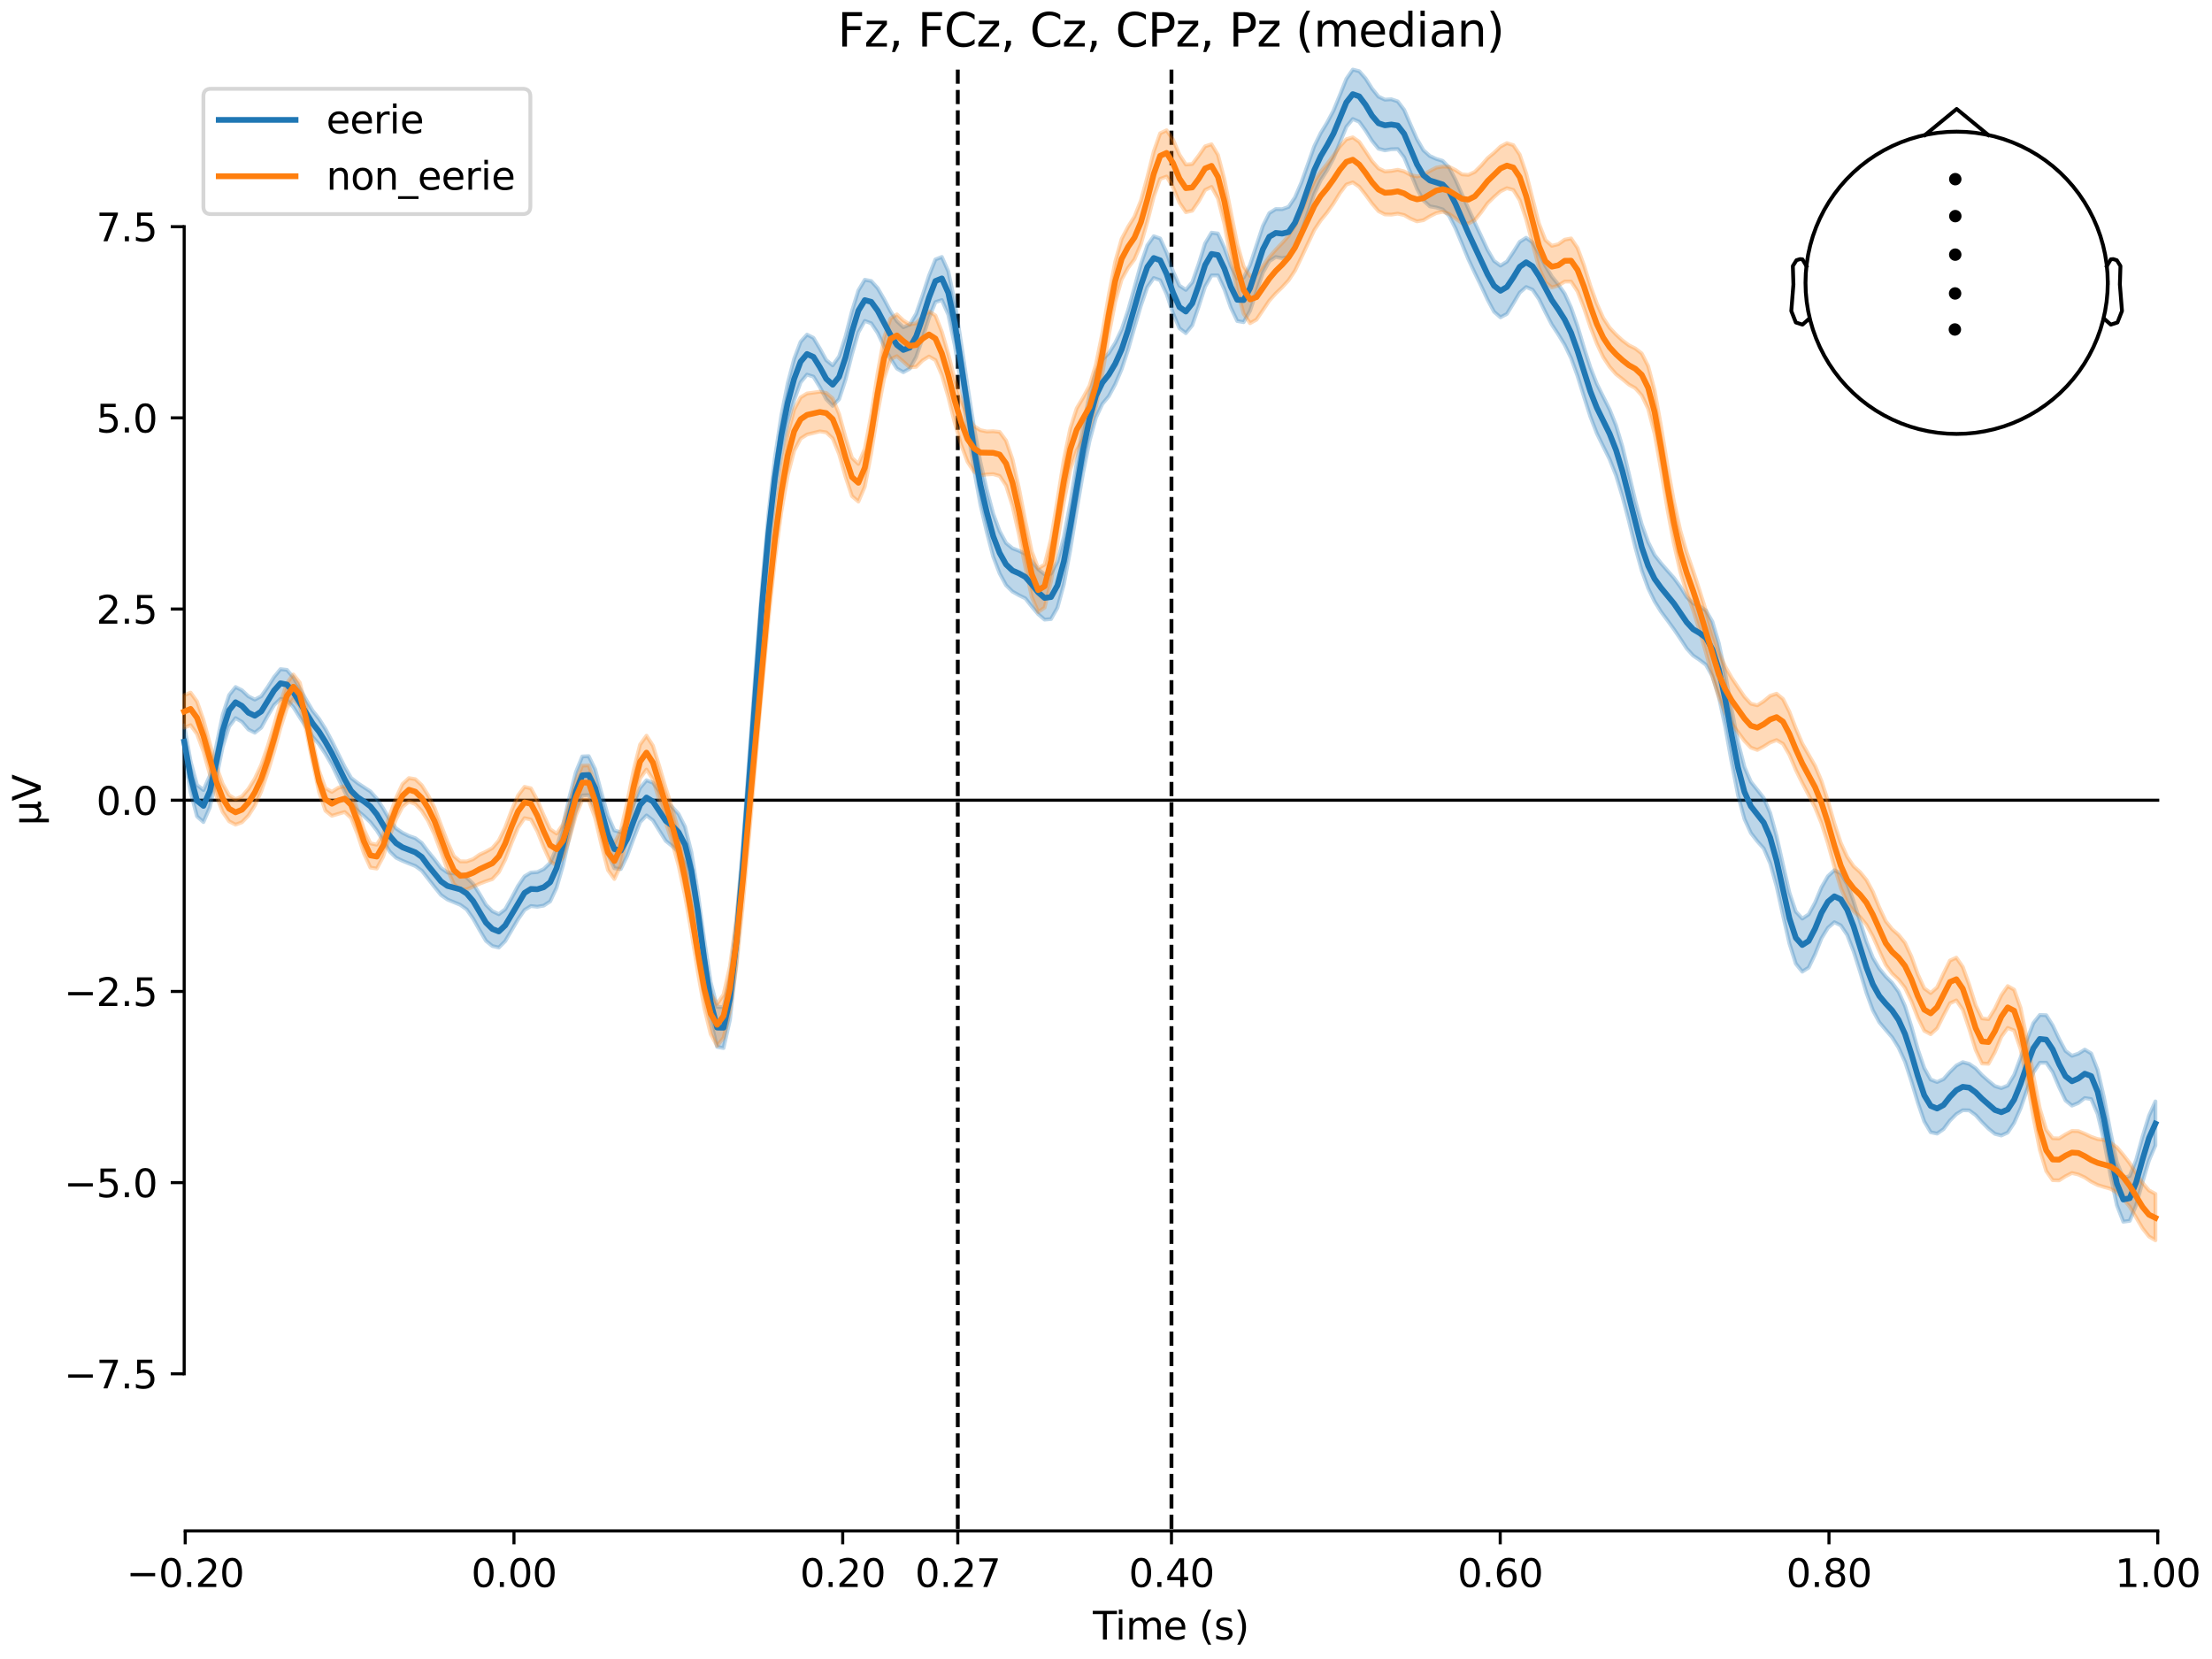<?xml version="1.0" encoding="utf-8" standalone="no"?>
<!DOCTYPE svg PUBLIC "-//W3C//DTD SVG 1.1//EN"
  "http://www.w3.org/Graphics/SVG/1.1/DTD/svg11.dtd">
<svg xmlns:xlink="http://www.w3.org/1999/xlink" width="576pt" height="432pt" viewBox="0 0 576 432" xmlns="http://www.w3.org/2000/svg" version="1.1">
 <defs>
  <style type="text/css">*{stroke-linejoin: round; stroke-linecap: butt}</style>
 </defs>
 <g id="figure_1">
  <g id="patch_1">
   <path d="M 0 432 
L 576 432 
L 576 0 
L 0 0 
z
" style="fill: #ffffff"/>
  </g>
  <g id="axes_1">
   <g id="patch_2">
    <path d="M 47.961 398.644 
L 561.867 398.644 
L 561.867 18.118 
L 47.961 18.118 
L 47.961 398.644 
z
" style="fill: none; opacity: 0"/>
   </g>
   <g id="patch_3">
    <path d="M 47.961 357.735 
L 47.961 59.027 
" style="fill: none; stroke: #000000; stroke-width: 0.8; stroke-linejoin: miter; stroke-linecap: square"/>
   </g>
   <g id="LineCollection_1">
    <path d="M 249.404 18.118 
L 249.404 398.644 
" clip-path="url(#p2bd02b5b9f)" style="fill: none; stroke-dasharray: 3.7,1.6; stroke-dashoffset: 0; stroke: #000000"/>
    <path d="M 305.048 18.118 
L 305.048 398.644 
" clip-path="url(#p2bd02b5b9f)" style="fill: none; stroke-dasharray: 3.7,1.6; stroke-dashoffset: 0; stroke: #000000"/>
   </g>
   <g id="matplotlib.axis_1">
    <g id="xtick_1">
     <g id="line2d_1">
      <defs>
       <path id="m24bdd592dd" d="M 0 0 
L 0 3.5 
" style="stroke: #000000; stroke-width: 0.8"/>
      </defs>
      <g>
       <use xlink:href="#m24bdd592dd" x="48.229" y="398.644" style="stroke: #000000; stroke-width: 0.8"/>
      </g>
     </g>
     <g id="text_1">
      <!-- −0.20 -->
      <g transform="translate(32.906 413.242) scale(0.1 -0.1)">
       <defs>
        <path id="DejaVuSans-2212" d="M 678 2272 
L 4684 2272 
L 4684 1741 
L 678 1741 
L 678 2272 
z
" transform="scale(0.016)"/>
        <path id="DejaVuSans-30" d="M 2034 4250 
Q 1547 4250 1301 3770 
Q 1056 3291 1056 2328 
Q 1056 1369 1301 889 
Q 1547 409 2034 409 
Q 2525 409 2770 889 
Q 3016 1369 3016 2328 
Q 3016 3291 2770 3770 
Q 2525 4250 2034 4250 
z
M 2034 4750 
Q 2819 4750 3233 4129 
Q 3647 3509 3647 2328 
Q 3647 1150 3233 529 
Q 2819 -91 2034 -91 
Q 1250 -91 836 529 
Q 422 1150 422 2328 
Q 422 3509 836 4129 
Q 1250 4750 2034 4750 
z
" transform="scale(0.016)"/>
        <path id="DejaVuSans-2e" d="M 684 794 
L 1344 794 
L 1344 0 
L 684 0 
L 684 794 
z
" transform="scale(0.016)"/>
        <path id="DejaVuSans-32" d="M 1228 531 
L 3431 531 
L 3431 0 
L 469 0 
L 469 531 
Q 828 903 1448 1529 
Q 2069 2156 2228 2338 
Q 2531 2678 2651 2914 
Q 2772 3150 2772 3378 
Q 2772 3750 2511 3984 
Q 2250 4219 1831 4219 
Q 1534 4219 1204 4116 
Q 875 4013 500 3803 
L 500 4441 
Q 881 4594 1212 4672 
Q 1544 4750 1819 4750 
Q 2544 4750 2975 4387 
Q 3406 4025 3406 3419 
Q 3406 3131 3298 2873 
Q 3191 2616 2906 2266 
Q 2828 2175 2409 1742 
Q 1991 1309 1228 531 
z
" transform="scale(0.016)"/>
       </defs>
       <use xlink:href="#DejaVuSans-2212"/>
       <use xlink:href="#DejaVuSans-30" transform="translate(83.789 0)"/>
       <use xlink:href="#DejaVuSans-2e" transform="translate(147.412 0)"/>
       <use xlink:href="#DejaVuSans-32" transform="translate(179.199 0)"/>
       <use xlink:href="#DejaVuSans-30" transform="translate(242.822 0)"/>
      </g>
     </g>
    </g>
    <g id="xtick_2">
     <g id="line2d_2">
      <g>
       <use xlink:href="#m24bdd592dd" x="133.835" y="398.644" style="stroke: #000000; stroke-width: 0.8"/>
      </g>
     </g>
     <g id="text_2">
      <!-- 0.00 -->
      <g transform="translate(122.702 413.242) scale(0.1 -0.1)">
       <use xlink:href="#DejaVuSans-30"/>
       <use xlink:href="#DejaVuSans-2e" transform="translate(63.623 0)"/>
       <use xlink:href="#DejaVuSans-30" transform="translate(95.41 0)"/>
       <use xlink:href="#DejaVuSans-30" transform="translate(159.033 0)"/>
      </g>
     </g>
    </g>
    <g id="xtick_3">
     <g id="line2d_3">
      <g>
       <use xlink:href="#m24bdd592dd" x="219.441" y="398.644" style="stroke: #000000; stroke-width: 0.8"/>
      </g>
     </g>
     <g id="text_3">
      <!-- 0.20 -->
      <g transform="translate(208.309 413.242) scale(0.1 -0.1)">
       <use xlink:href="#DejaVuSans-30"/>
       <use xlink:href="#DejaVuSans-2e" transform="translate(63.623 0)"/>
       <use xlink:href="#DejaVuSans-32" transform="translate(95.41 0)"/>
       <use xlink:href="#DejaVuSans-30" transform="translate(159.033 0)"/>
      </g>
     </g>
    </g>
    <g id="xtick_4">
     <g id="line2d_4">
      <g>
       <use xlink:href="#m24bdd592dd" x="249.404" y="398.644" style="stroke: #000000; stroke-width: 0.8"/>
      </g>
     </g>
     <g id="text_4">
      <!-- 0.27 -->
      <g transform="translate(238.271 413.242) scale(0.1 -0.1)">
       <defs>
        <path id="DejaVuSans-37" d="M 525 4666 
L 3525 4666 
L 3525 4397 
L 1831 0 
L 1172 0 
L 2766 4134 
L 525 4134 
L 525 4666 
z
" transform="scale(0.016)"/>
       </defs>
       <use xlink:href="#DejaVuSans-30"/>
       <use xlink:href="#DejaVuSans-2e" transform="translate(63.623 0)"/>
       <use xlink:href="#DejaVuSans-32" transform="translate(95.41 0)"/>
       <use xlink:href="#DejaVuSans-37" transform="translate(159.033 0)"/>
      </g>
     </g>
    </g>
    <g id="xtick_5">
     <g id="line2d_5">
      <g>
       <use xlink:href="#m24bdd592dd" x="305.048" y="398.644" style="stroke: #000000; stroke-width: 0.8"/>
      </g>
     </g>
     <g id="text_5">
      <!-- 0.40 -->
      <g transform="translate(293.915 413.242) scale(0.1 -0.1)">
       <defs>
        <path id="DejaVuSans-34" d="M 2419 4116 
L 825 1625 
L 2419 1625 
L 2419 4116 
z
M 2253 4666 
L 3047 4666 
L 3047 1625 
L 3713 1625 
L 3713 1100 
L 3047 1100 
L 3047 0 
L 2419 0 
L 2419 1100 
L 313 1100 
L 313 1709 
L 2253 4666 
z
" transform="scale(0.016)"/>
       </defs>
       <use xlink:href="#DejaVuSans-30"/>
       <use xlink:href="#DejaVuSans-2e" transform="translate(63.623 0)"/>
       <use xlink:href="#DejaVuSans-34" transform="translate(95.41 0)"/>
       <use xlink:href="#DejaVuSans-30" transform="translate(159.033 0)"/>
      </g>
     </g>
    </g>
    <g id="xtick_6">
     <g id="line2d_6">
      <g>
       <use xlink:href="#m24bdd592dd" x="390.654" y="398.644" style="stroke: #000000; stroke-width: 0.8"/>
      </g>
     </g>
     <g id="text_6">
      <!-- 0.60 -->
      <g transform="translate(379.521 413.242) scale(0.1 -0.1)">
       <defs>
        <path id="DejaVuSans-36" d="M 2113 2584 
Q 1688 2584 1439 2293 
Q 1191 2003 1191 1497 
Q 1191 994 1439 701 
Q 1688 409 2113 409 
Q 2538 409 2786 701 
Q 3034 994 3034 1497 
Q 3034 2003 2786 2293 
Q 2538 2584 2113 2584 
z
M 3366 4563 
L 3366 3988 
Q 3128 4100 2886 4159 
Q 2644 4219 2406 4219 
Q 1781 4219 1451 3797 
Q 1122 3375 1075 2522 
Q 1259 2794 1537 2939 
Q 1816 3084 2150 3084 
Q 2853 3084 3261 2657 
Q 3669 2231 3669 1497 
Q 3669 778 3244 343 
Q 2819 -91 2113 -91 
Q 1303 -91 875 529 
Q 447 1150 447 2328 
Q 447 3434 972 4092 
Q 1497 4750 2381 4750 
Q 2619 4750 2861 4703 
Q 3103 4656 3366 4563 
z
" transform="scale(0.016)"/>
       </defs>
       <use xlink:href="#DejaVuSans-30"/>
       <use xlink:href="#DejaVuSans-2e" transform="translate(63.623 0)"/>
       <use xlink:href="#DejaVuSans-36" transform="translate(95.41 0)"/>
       <use xlink:href="#DejaVuSans-30" transform="translate(159.033 0)"/>
      </g>
     </g>
    </g>
    <g id="xtick_7">
     <g id="line2d_7">
      <g>
       <use xlink:href="#m24bdd592dd" x="476.261" y="398.644" style="stroke: #000000; stroke-width: 0.8"/>
      </g>
     </g>
     <g id="text_7">
      <!-- 0.80 -->
      <g transform="translate(465.128 413.242) scale(0.1 -0.1)">
       <defs>
        <path id="DejaVuSans-38" d="M 2034 2216 
Q 1584 2216 1326 1975 
Q 1069 1734 1069 1313 
Q 1069 891 1326 650 
Q 1584 409 2034 409 
Q 2484 409 2743 651 
Q 3003 894 3003 1313 
Q 3003 1734 2745 1975 
Q 2488 2216 2034 2216 
z
M 1403 2484 
Q 997 2584 770 2862 
Q 544 3141 544 3541 
Q 544 4100 942 4425 
Q 1341 4750 2034 4750 
Q 2731 4750 3128 4425 
Q 3525 4100 3525 3541 
Q 3525 3141 3298 2862 
Q 3072 2584 2669 2484 
Q 3125 2378 3379 2068 
Q 3634 1759 3634 1313 
Q 3634 634 3220 271 
Q 2806 -91 2034 -91 
Q 1263 -91 848 271 
Q 434 634 434 1313 
Q 434 1759 690 2068 
Q 947 2378 1403 2484 
z
M 1172 3481 
Q 1172 3119 1398 2916 
Q 1625 2713 2034 2713 
Q 2441 2713 2670 2916 
Q 2900 3119 2900 3481 
Q 2900 3844 2670 4047 
Q 2441 4250 2034 4250 
Q 1625 4250 1398 4047 
Q 1172 3844 1172 3481 
z
" transform="scale(0.016)"/>
       </defs>
       <use xlink:href="#DejaVuSans-30"/>
       <use xlink:href="#DejaVuSans-2e" transform="translate(63.623 0)"/>
       <use xlink:href="#DejaVuSans-38" transform="translate(95.41 0)"/>
       <use xlink:href="#DejaVuSans-30" transform="translate(159.033 0)"/>
      </g>
     </g>
    </g>
    <g id="xtick_8">
     <g id="line2d_8">
      <g>
       <use xlink:href="#m24bdd592dd" x="561.867" y="398.644" style="stroke: #000000; stroke-width: 0.8"/>
      </g>
     </g>
     <g id="text_8">
      <!-- 1.00 -->
      <g transform="translate(550.734 413.242) scale(0.1 -0.1)">
       <defs>
        <path id="DejaVuSans-31" d="M 794 531 
L 1825 531 
L 1825 4091 
L 703 3866 
L 703 4441 
L 1819 4666 
L 2450 4666 
L 2450 531 
L 3481 531 
L 3481 0 
L 794 0 
L 794 531 
z
" transform="scale(0.016)"/>
       </defs>
       <use xlink:href="#DejaVuSans-31"/>
       <use xlink:href="#DejaVuSans-2e" transform="translate(63.623 0)"/>
       <use xlink:href="#DejaVuSans-30" transform="translate(95.41 0)"/>
       <use xlink:href="#DejaVuSans-30" transform="translate(159.033 0)"/>
      </g>
     </g>
    </g>
    <g id="text_9">
     <!-- Time (s) -->
     <g transform="translate(284.585 426.92) scale(0.1 -0.1)">
      <defs>
       <path id="DejaVuSans-54" d="M -19 4666 
L 3928 4666 
L 3928 4134 
L 2272 4134 
L 2272 0 
L 1638 0 
L 1638 4134 
L -19 4134 
L -19 4666 
z
" transform="scale(0.016)"/>
       <path id="DejaVuSans-69" d="M 603 3500 
L 1178 3500 
L 1178 0 
L 603 0 
L 603 3500 
z
M 603 4863 
L 1178 4863 
L 1178 4134 
L 603 4134 
L 603 4863 
z
" transform="scale(0.016)"/>
       <path id="DejaVuSans-6d" d="M 3328 2828 
Q 3544 3216 3844 3400 
Q 4144 3584 4550 3584 
Q 5097 3584 5394 3201 
Q 5691 2819 5691 2113 
L 5691 0 
L 5113 0 
L 5113 2094 
Q 5113 2597 4934 2840 
Q 4756 3084 4391 3084 
Q 3944 3084 3684 2787 
Q 3425 2491 3425 1978 
L 3425 0 
L 2847 0 
L 2847 2094 
Q 2847 2600 2669 2842 
Q 2491 3084 2119 3084 
Q 1678 3084 1418 2786 
Q 1159 2488 1159 1978 
L 1159 0 
L 581 0 
L 581 3500 
L 1159 3500 
L 1159 2956 
Q 1356 3278 1631 3431 
Q 1906 3584 2284 3584 
Q 2666 3584 2933 3390 
Q 3200 3197 3328 2828 
z
" transform="scale(0.016)"/>
       <path id="DejaVuSans-65" d="M 3597 1894 
L 3597 1613 
L 953 1613 
Q 991 1019 1311 708 
Q 1631 397 2203 397 
Q 2534 397 2845 478 
Q 3156 559 3463 722 
L 3463 178 
Q 3153 47 2828 -22 
Q 2503 -91 2169 -91 
Q 1331 -91 842 396 
Q 353 884 353 1716 
Q 353 2575 817 3079 
Q 1281 3584 2069 3584 
Q 2775 3584 3186 3129 
Q 3597 2675 3597 1894 
z
M 3022 2063 
Q 3016 2534 2758 2815 
Q 2500 3097 2075 3097 
Q 1594 3097 1305 2825 
Q 1016 2553 972 2059 
L 3022 2063 
z
" transform="scale(0.016)"/>
       <path id="DejaVuSans-20" transform="scale(0.016)"/>
       <path id="DejaVuSans-28" d="M 1984 4856 
Q 1566 4138 1362 3434 
Q 1159 2731 1159 2009 
Q 1159 1288 1364 580 
Q 1569 -128 1984 -844 
L 1484 -844 
Q 1016 -109 783 600 
Q 550 1309 550 2009 
Q 550 2706 781 3412 
Q 1013 4119 1484 4856 
L 1984 4856 
z
" transform="scale(0.016)"/>
       <path id="DejaVuSans-73" d="M 2834 3397 
L 2834 2853 
Q 2591 2978 2328 3040 
Q 2066 3103 1784 3103 
Q 1356 3103 1142 2972 
Q 928 2841 928 2578 
Q 928 2378 1081 2264 
Q 1234 2150 1697 2047 
L 1894 2003 
Q 2506 1872 2764 1633 
Q 3022 1394 3022 966 
Q 3022 478 2636 193 
Q 2250 -91 1575 -91 
Q 1294 -91 989 -36 
Q 684 19 347 128 
L 347 722 
Q 666 556 975 473 
Q 1284 391 1588 391 
Q 1994 391 2212 530 
Q 2431 669 2431 922 
Q 2431 1156 2273 1281 
Q 2116 1406 1581 1522 
L 1381 1569 
Q 847 1681 609 1914 
Q 372 2147 372 2553 
Q 372 3047 722 3315 
Q 1072 3584 1716 3584 
Q 2034 3584 2315 3537 
Q 2597 3491 2834 3397 
z
" transform="scale(0.016)"/>
       <path id="DejaVuSans-29" d="M 513 4856 
L 1013 4856 
Q 1481 4119 1714 3412 
Q 1947 2706 1947 2009 
Q 1947 1309 1714 600 
Q 1481 -109 1013 -844 
L 513 -844 
Q 928 -128 1133 580 
Q 1338 1288 1338 2009 
Q 1338 2731 1133 3434 
Q 928 4138 513 4856 
z
" transform="scale(0.016)"/>
      </defs>
      <use xlink:href="#DejaVuSans-54"/>
      <use xlink:href="#DejaVuSans-69" transform="translate(57.959 0)"/>
      <use xlink:href="#DejaVuSans-6d" transform="translate(85.742 0)"/>
      <use xlink:href="#DejaVuSans-65" transform="translate(183.154 0)"/>
      <use xlink:href="#DejaVuSans-20" transform="translate(244.678 0)"/>
      <use xlink:href="#DejaVuSans-28" transform="translate(276.465 0)"/>
      <use xlink:href="#DejaVuSans-73" transform="translate(315.479 0)"/>
      <use xlink:href="#DejaVuSans-29" transform="translate(367.578 0)"/>
     </g>
    </g>
   </g>
   <g id="matplotlib.axis_2">
    <g id="ytick_1">
     <g id="line2d_9">
      <defs>
       <path id="m169d48620d" d="M 0 0 
L -3.5 0 
" style="stroke: #000000; stroke-width: 0.8"/>
      </defs>
      <g>
       <use xlink:href="#m169d48620d" x="47.961" y="357.735" style="stroke: #000000; stroke-width: 0.8"/>
      </g>
     </g>
     <g id="text_10">
      <!-- −7.5 -->
      <g transform="translate(16.678 361.534) scale(0.1 -0.1)">
       <defs>
        <path id="DejaVuSans-35" d="M 691 4666 
L 3169 4666 
L 3169 4134 
L 1269 4134 
L 1269 2991 
Q 1406 3038 1543 3061 
Q 1681 3084 1819 3084 
Q 2600 3084 3056 2656 
Q 3513 2228 3513 1497 
Q 3513 744 3044 326 
Q 2575 -91 1722 -91 
Q 1428 -91 1123 -41 
Q 819 9 494 109 
L 494 744 
Q 775 591 1075 516 
Q 1375 441 1709 441 
Q 2250 441 2565 725 
Q 2881 1009 2881 1497 
Q 2881 1984 2565 2268 
Q 2250 2553 1709 2553 
Q 1456 2553 1204 2497 
Q 953 2441 691 2322 
L 691 4666 
z
" transform="scale(0.016)"/>
       </defs>
       <use xlink:href="#DejaVuSans-2212"/>
       <use xlink:href="#DejaVuSans-37" transform="translate(83.789 0)"/>
       <use xlink:href="#DejaVuSans-2e" transform="translate(147.412 0)"/>
       <use xlink:href="#DejaVuSans-35" transform="translate(179.199 0)"/>
      </g>
     </g>
    </g>
    <g id="ytick_2">
     <g id="line2d_10">
      <g>
       <use xlink:href="#m169d48620d" x="47.961" y="307.95" style="stroke: #000000; stroke-width: 0.8"/>
      </g>
     </g>
     <g id="text_11">
      <!-- −5.0 -->
      <g transform="translate(16.678 311.75) scale(0.1 -0.1)">
       <use xlink:href="#DejaVuSans-2212"/>
       <use xlink:href="#DejaVuSans-35" transform="translate(83.789 0)"/>
       <use xlink:href="#DejaVuSans-2e" transform="translate(147.412 0)"/>
       <use xlink:href="#DejaVuSans-30" transform="translate(179.199 0)"/>
      </g>
     </g>
    </g>
    <g id="ytick_3">
     <g id="line2d_11">
      <g>
       <use xlink:href="#m169d48620d" x="47.961" y="258.166" style="stroke: #000000; stroke-width: 0.8"/>
      </g>
     </g>
     <g id="text_12">
      <!-- −2.5 -->
      <g transform="translate(16.678 261.965) scale(0.1 -0.1)">
       <use xlink:href="#DejaVuSans-2212"/>
       <use xlink:href="#DejaVuSans-32" transform="translate(83.789 0)"/>
       <use xlink:href="#DejaVuSans-2e" transform="translate(147.412 0)"/>
       <use xlink:href="#DejaVuSans-35" transform="translate(179.199 0)"/>
      </g>
     </g>
    </g>
    <g id="ytick_4">
     <g id="line2d_12">
      <g>
       <use xlink:href="#m169d48620d" x="47.961" y="208.381" style="stroke: #000000; stroke-width: 0.8"/>
      </g>
     </g>
     <g id="text_13">
      <!-- 0.0 -->
      <g transform="translate(25.058 212.18) scale(0.1 -0.1)">
       <use xlink:href="#DejaVuSans-30"/>
       <use xlink:href="#DejaVuSans-2e" transform="translate(63.623 0)"/>
       <use xlink:href="#DejaVuSans-30" transform="translate(95.41 0)"/>
      </g>
     </g>
    </g>
    <g id="ytick_5">
     <g id="line2d_13">
      <g>
       <use xlink:href="#m169d48620d" x="47.961" y="158.596" style="stroke: #000000; stroke-width: 0.8"/>
      </g>
     </g>
     <g id="text_14">
      <!-- 2.5 -->
      <g transform="translate(25.058 162.395) scale(0.1 -0.1)">
       <use xlink:href="#DejaVuSans-32"/>
       <use xlink:href="#DejaVuSans-2e" transform="translate(63.623 0)"/>
       <use xlink:href="#DejaVuSans-35" transform="translate(95.41 0)"/>
      </g>
     </g>
    </g>
    <g id="ytick_6">
     <g id="line2d_14">
      <g>
       <use xlink:href="#m169d48620d" x="47.961" y="108.812" style="stroke: #000000; stroke-width: 0.8"/>
      </g>
     </g>
     <g id="text_15">
      <!-- 5.0 -->
      <g transform="translate(25.058 112.611) scale(0.1 -0.1)">
       <use xlink:href="#DejaVuSans-35"/>
       <use xlink:href="#DejaVuSans-2e" transform="translate(63.623 0)"/>
       <use xlink:href="#DejaVuSans-30" transform="translate(95.41 0)"/>
      </g>
     </g>
    </g>
    <g id="ytick_7">
     <g id="line2d_15">
      <g>
       <use xlink:href="#m169d48620d" x="47.961" y="59.027" style="stroke: #000000; stroke-width: 0.8"/>
      </g>
     </g>
     <g id="text_16">
      <!-- 7.5 -->
      <g transform="translate(25.058 62.826) scale(0.1 -0.1)">
       <use xlink:href="#DejaVuSans-37"/>
       <use xlink:href="#DejaVuSans-2e" transform="translate(63.623 0)"/>
       <use xlink:href="#DejaVuSans-35" transform="translate(95.41 0)"/>
      </g>
     </g>
    </g>
    <g id="text_17">
     <!-- µV -->
     <g transform="translate(10.599 214.982) rotate(-90) scale(0.1 -0.1)">
      <defs>
       <path id="DejaVuSans-b5" d="M 544 -1331 
L 544 3500 
L 1119 3500 
L 1119 1325 
Q 1119 872 1334 640 
Q 1550 409 1972 409 
Q 2434 409 2667 671 
Q 2900 934 2900 1459 
L 2900 3500 
L 3475 3500 
L 3475 806 
Q 3475 619 3529 530 
Q 3584 441 3700 441 
Q 3728 441 3778 458 
Q 3828 475 3916 513 
L 3916 50 
Q 3788 -22 3673 -56 
Q 3559 -91 3450 -91 
Q 3234 -91 3106 31 
Q 2978 153 2931 403 
Q 2775 156 2548 32 
Q 2322 -91 2016 -91 
Q 1697 -91 1473 31 
Q 1250 153 1119 397 
L 1119 -1331 
L 544 -1331 
z
" transform="scale(0.016)"/>
       <path id="DejaVuSans-56" d="M 1831 0 
L 50 4666 
L 709 4666 
L 2188 738 
L 3669 4666 
L 4325 4666 
L 2547 0 
L 1831 0 
z
" transform="scale(0.016)"/>
      </defs>
      <use xlink:href="#DejaVuSans-b5"/>
      <use xlink:href="#DejaVuSans-56" transform="translate(63.623 0)"/>
     </g>
    </g>
   </g>
   <g id="patch_4">
    <path d="M 48.229 398.644 
L 561.867 398.644 
" style="fill: none; stroke: #000000; stroke-width: 0.8; stroke-linejoin: miter; stroke-linecap: square"/>
   </g>
   <g id="patch_5">
    <path d="M 47.961 208.381 
L 561.867 208.381 
" style="fill: none; stroke: #000000; stroke-width: 0.8; stroke-linejoin: miter; stroke-linecap: square"/>
   </g>
   <g id="text_18">
    <!-- Fz, FCz, Cz, CPz, Pz (median) -->
    <g transform="translate(218.127 12.118) scale(0.12 -0.12)">
     <defs>
      <path id="DejaVuSans-46" d="M 628 4666 
L 3309 4666 
L 3309 4134 
L 1259 4134 
L 1259 2759 
L 3109 2759 
L 3109 2228 
L 1259 2228 
L 1259 0 
L 628 0 
L 628 4666 
z
" transform="scale(0.016)"/>
      <path id="DejaVuSans-7a" d="M 353 3500 
L 3084 3500 
L 3084 2975 
L 922 459 
L 3084 459 
L 3084 0 
L 275 0 
L 275 525 
L 2438 3041 
L 353 3041 
L 353 3500 
z
" transform="scale(0.016)"/>
      <path id="DejaVuSans-2c" d="M 750 794 
L 1409 794 
L 1409 256 
L 897 -744 
L 494 -744 
L 750 256 
L 750 794 
z
" transform="scale(0.016)"/>
      <path id="DejaVuSans-43" d="M 4122 4306 
L 4122 3641 
Q 3803 3938 3442 4084 
Q 3081 4231 2675 4231 
Q 1875 4231 1450 3742 
Q 1025 3253 1025 2328 
Q 1025 1406 1450 917 
Q 1875 428 2675 428 
Q 3081 428 3442 575 
Q 3803 722 4122 1019 
L 4122 359 
Q 3791 134 3420 21 
Q 3050 -91 2638 -91 
Q 1578 -91 968 557 
Q 359 1206 359 2328 
Q 359 3453 968 4101 
Q 1578 4750 2638 4750 
Q 3056 4750 3426 4639 
Q 3797 4528 4122 4306 
z
" transform="scale(0.016)"/>
      <path id="DejaVuSans-50" d="M 1259 4147 
L 1259 2394 
L 2053 2394 
Q 2494 2394 2734 2622 
Q 2975 2850 2975 3272 
Q 2975 3691 2734 3919 
Q 2494 4147 2053 4147 
L 1259 4147 
z
M 628 4666 
L 2053 4666 
Q 2838 4666 3239 4311 
Q 3641 3956 3641 3272 
Q 3641 2581 3239 2228 
Q 2838 1875 2053 1875 
L 1259 1875 
L 1259 0 
L 628 0 
L 628 4666 
z
" transform="scale(0.016)"/>
      <path id="DejaVuSans-64" d="M 2906 2969 
L 2906 4863 
L 3481 4863 
L 3481 0 
L 2906 0 
L 2906 525 
Q 2725 213 2448 61 
Q 2172 -91 1784 -91 
Q 1150 -91 751 415 
Q 353 922 353 1747 
Q 353 2572 751 3078 
Q 1150 3584 1784 3584 
Q 2172 3584 2448 3432 
Q 2725 3281 2906 2969 
z
M 947 1747 
Q 947 1113 1208 752 
Q 1469 391 1925 391 
Q 2381 391 2643 752 
Q 2906 1113 2906 1747 
Q 2906 2381 2643 2742 
Q 2381 3103 1925 3103 
Q 1469 3103 1208 2742 
Q 947 2381 947 1747 
z
" transform="scale(0.016)"/>
      <path id="DejaVuSans-61" d="M 2194 1759 
Q 1497 1759 1228 1600 
Q 959 1441 959 1056 
Q 959 750 1161 570 
Q 1363 391 1709 391 
Q 2188 391 2477 730 
Q 2766 1069 2766 1631 
L 2766 1759 
L 2194 1759 
z
M 3341 1997 
L 3341 0 
L 2766 0 
L 2766 531 
Q 2569 213 2275 61 
Q 1981 -91 1556 -91 
Q 1019 -91 701 211 
Q 384 513 384 1019 
Q 384 1609 779 1909 
Q 1175 2209 1959 2209 
L 2766 2209 
L 2766 2266 
Q 2766 2663 2505 2880 
Q 2244 3097 1772 3097 
Q 1472 3097 1187 3025 
Q 903 2953 641 2809 
L 641 3341 
Q 956 3463 1253 3523 
Q 1550 3584 1831 3584 
Q 2591 3584 2966 3190 
Q 3341 2797 3341 1997 
z
" transform="scale(0.016)"/>
      <path id="DejaVuSans-6e" d="M 3513 2113 
L 3513 0 
L 2938 0 
L 2938 2094 
Q 2938 2591 2744 2837 
Q 2550 3084 2163 3084 
Q 1697 3084 1428 2787 
Q 1159 2491 1159 1978 
L 1159 0 
L 581 0 
L 581 3500 
L 1159 3500 
L 1159 2956 
Q 1366 3272 1645 3428 
Q 1925 3584 2291 3584 
Q 2894 3584 3203 3211 
Q 3513 2838 3513 2113 
z
" transform="scale(0.016)"/>
     </defs>
     <use xlink:href="#DejaVuSans-46"/>
     <use xlink:href="#DejaVuSans-7a" transform="translate(57.52 0)"/>
     <use xlink:href="#DejaVuSans-2c" transform="translate(110.01 0)"/>
     <use xlink:href="#DejaVuSans-20" transform="translate(141.797 0)"/>
     <use xlink:href="#DejaVuSans-46" transform="translate(173.584 0)"/>
     <use xlink:href="#DejaVuSans-43" transform="translate(231.104 0)"/>
     <use xlink:href="#DejaVuSans-7a" transform="translate(300.928 0)"/>
     <use xlink:href="#DejaVuSans-2c" transform="translate(353.418 0)"/>
     <use xlink:href="#DejaVuSans-20" transform="translate(385.205 0)"/>
     <use xlink:href="#DejaVuSans-43" transform="translate(416.992 0)"/>
     <use xlink:href="#DejaVuSans-7a" transform="translate(486.816 0)"/>
     <use xlink:href="#DejaVuSans-2c" transform="translate(539.307 0)"/>
     <use xlink:href="#DejaVuSans-20" transform="translate(571.094 0)"/>
     <use xlink:href="#DejaVuSans-43" transform="translate(602.881 0)"/>
     <use xlink:href="#DejaVuSans-50" transform="translate(672.705 0)"/>
     <use xlink:href="#DejaVuSans-7a" transform="translate(733.008 0)"/>
     <use xlink:href="#DejaVuSans-2c" transform="translate(785.498 0)"/>
     <use xlink:href="#DejaVuSans-20" transform="translate(817.285 0)"/>
     <use xlink:href="#DejaVuSans-50" transform="translate(849.072 0)"/>
     <use xlink:href="#DejaVuSans-7a" transform="translate(909.375 0)"/>
     <use xlink:href="#DejaVuSans-20" transform="translate(961.865 0)"/>
     <use xlink:href="#DejaVuSans-28" transform="translate(993.652 0)"/>
     <use xlink:href="#DejaVuSans-6d" transform="translate(1032.666 0)"/>
     <use xlink:href="#DejaVuSans-65" transform="translate(1130.078 0)"/>
     <use xlink:href="#DejaVuSans-64" transform="translate(1191.602 0)"/>
     <use xlink:href="#DejaVuSans-69" transform="translate(1255.078 0)"/>
     <use xlink:href="#DejaVuSans-61" transform="translate(1282.861 0)"/>
     <use xlink:href="#DejaVuSans-6e" transform="translate(1344.141 0)"/>
     <use xlink:href="#DejaVuSans-29" transform="translate(1407.52 0)"/>
    </g>
   </g>
   <g id="legend_1">
    <g id="patch_6">
     <path d="M 54.961 55.753 
L 136.103 55.753 
Q 138.103 55.753 138.103 53.753 
L 138.103 25.118 
Q 138.103 23.118 136.103 23.118 
L 54.961 23.118 
Q 52.961 23.118 52.961 25.118 
L 52.961 53.753 
Q 52.961 55.753 54.961 55.753 
z
" style="fill: #ffffff; opacity: 0.8; stroke: #cccccc; stroke-linejoin: miter"/>
    </g>
    <g id="line2d_16">
     <path d="M 56.961 31.217 
L 66.961 31.217 
L 76.961 31.217 
" style="fill: none; stroke: #1f77b4; stroke-width: 1.5; stroke-linecap: square"/>
    </g>
    <g id="text_19">
     <!-- eerie -->
     <g transform="translate(84.961 34.717) scale(0.1 -0.1)">
      <defs>
       <path id="DejaVuSans-72" d="M 2631 2963 
Q 2534 3019 2420 3045 
Q 2306 3072 2169 3072 
Q 1681 3072 1420 2755 
Q 1159 2438 1159 1844 
L 1159 0 
L 581 0 
L 581 3500 
L 1159 3500 
L 1159 2956 
Q 1341 3275 1631 3429 
Q 1922 3584 2338 3584 
Q 2397 3584 2469 3576 
Q 2541 3569 2628 3553 
L 2631 2963 
z
" transform="scale(0.016)"/>
      </defs>
      <use xlink:href="#DejaVuSans-65"/>
      <use xlink:href="#DejaVuSans-65" transform="translate(61.523 0)"/>
      <use xlink:href="#DejaVuSans-72" transform="translate(123.047 0)"/>
      <use xlink:href="#DejaVuSans-69" transform="translate(164.16 0)"/>
      <use xlink:href="#DejaVuSans-65" transform="translate(191.943 0)"/>
     </g>
    </g>
    <g id="line2d_17">
     <path d="M 56.961 45.895 
L 66.961 45.895 
L 76.961 45.895 
" style="fill: none; stroke: #ff7f0e; stroke-width: 1.5; stroke-linecap: square"/>
    </g>
    <g id="text_20">
     <!-- non_eerie -->
     <g transform="translate(84.961 49.395) scale(0.1 -0.1)">
      <defs>
       <path id="DejaVuSans-6f" d="M 1959 3097 
Q 1497 3097 1228 2736 
Q 959 2375 959 1747 
Q 959 1119 1226 758 
Q 1494 397 1959 397 
Q 2419 397 2687 759 
Q 2956 1122 2956 1747 
Q 2956 2369 2687 2733 
Q 2419 3097 1959 3097 
z
M 1959 3584 
Q 2709 3584 3137 3096 
Q 3566 2609 3566 1747 
Q 3566 888 3137 398 
Q 2709 -91 1959 -91 
Q 1206 -91 779 398 
Q 353 888 353 1747 
Q 353 2609 779 3096 
Q 1206 3584 1959 3584 
z
" transform="scale(0.016)"/>
       <path id="DejaVuSans-5f" d="M 3263 -1063 
L 3263 -1509 
L -63 -1509 
L -63 -1063 
L 3263 -1063 
z
" transform="scale(0.016)"/>
      </defs>
      <use xlink:href="#DejaVuSans-6e"/>
      <use xlink:href="#DejaVuSans-6f" transform="translate(63.379 0)"/>
      <use xlink:href="#DejaVuSans-6e" transform="translate(124.561 0)"/>
      <use xlink:href="#DejaVuSans-5f" transform="translate(187.939 0)"/>
      <use xlink:href="#DejaVuSans-65" transform="translate(237.939 0)"/>
      <use xlink:href="#DejaVuSans-65" transform="translate(299.463 0)"/>
      <use xlink:href="#DejaVuSans-72" transform="translate(360.986 0)"/>
      <use xlink:href="#DejaVuSans-69" transform="translate(402.1 0)"/>
      <use xlink:href="#DejaVuSans-65" transform="translate(429.883 0)"/>
     </g>
    </g>
   </g>
   <g id="FillBetweenPolyCollection_1">
    <defs>
     <path id="m93fababaaf" d="M 47.961 -243.111 
L 47.961 -234.756 
L 49.633 -225.752 
L 51.305 -219.4 
L 52.977 -217.937 
L 54.649 -221.786 
L 56.321 -229.338 
L 57.993 -237.501 
L 59.665 -242.789 
L 61.337 -245.011 
L 63.009 -244.028 
L 64.681 -242.046 
L 66.353 -241.208 
L 68.025 -242.513 
L 69.697 -245.55 
L 71.369 -248.397 
L 73.041 -250.017 
L 74.713 -249.748 
L 76.385 -247.87 
L 78.057 -245.21 
L 79.729 -242.639 
L 81.401 -240.111 
L 83.073 -238.207 
L 84.745 -235.673 
L 86.417 -232.796 
L 88.089 -229.313 
L 89.761 -225.823 
L 91.433 -222.545 
L 93.105 -220.902 
L 94.777 -219.48 
L 96.449 -217.892 
L 98.121 -215.748 
L 99.793 -213.045 
L 101.465 -210.282 
L 103.137 -208.643 
L 104.809 -207.838 
L 106.481 -207.155 
L 108.153 -206.49 
L 109.825 -205.289 
L 111.497 -203.149 
L 113.169 -201.006 
L 114.841 -198.936 
L 116.513 -197.766 
L 118.185 -197.068 
L 119.857 -196.387 
L 121.529 -195.176 
L 123.201 -192.788 
L 124.873 -189.828 
L 126.545 -187.001 
L 128.217 -185.651 
L 129.889 -185.258 
L 131.561 -186.927 
L 133.233 -189.769 
L 134.905 -192.611 
L 136.577 -195.034 
L 138.249 -196.068 
L 139.921 -195.888 
L 141.593 -196.185 
L 143.265 -197.273 
L 144.937 -200.852 
L 146.609 -206.658 
L 148.281 -214.106 
L 149.953 -220.856 
L 151.625 -224.867 
L 153.297 -224.965 
L 154.969 -221.688 
L 156.641 -215.431 
L 158.313 -209.486 
L 159.985 -205.908 
L 161.657 -205.699 
L 163.329 -209.111 
L 165.001 -213.642 
L 166.673 -217.902 
L 168.345 -219.671 
L 170.017 -218.384 
L 171.689 -215.694 
L 173.361 -213.037 
L 175.033 -211.699 
L 176.705 -210.185 
L 178.377 -206.986 
L 180.049 -200.496 
L 181.721 -190.101 
L 183.393 -177.4 
L 185.065 -166.155 
L 186.737 -159.384 
L 188.409 -159.089 
L 190.081 -166.459 
L 191.753 -181.515 
L 193.425 -201.128 
L 195.097 -224.096 
L 196.769 -247.422 
L 198.441 -269.113 
L 200.113 -287.46 
L 201.785 -302.042 
L 203.457 -313.116 
L 205.129 -321.574 
L 206.801 -327.83 
L 208.473 -332.435 
L 210.145 -334.451 
L 211.817 -333.921 
L 213.489 -331.219 
L 215.161 -328.037 
L 216.833 -326.313 
L 218.505 -328.041 
L 220.177 -333.134 
L 221.849 -339.719 
L 223.521 -345.449 
L 225.193 -348.434 
L 226.865 -347.816 
L 228.537 -345.316 
L 230.209 -341.793 
L 231.881 -338.63 
L 233.553 -336.035 
L 235.225 -335.082 
L 236.897 -336.002 
L 238.569 -339.046 
L 240.241 -343.935 
L 241.913 -349.21 
L 243.585 -353.326 
L 245.257 -353.87 
L 246.929 -350.07 
L 248.601 -342.181 
L 250.273 -331.94 
L 251.945 -320.484 
L 253.617 -309.804 
L 255.289 -300.632 
L 256.961 -293.452 
L 258.633 -287.037 
L 260.305 -282.664 
L 261.977 -279.603 
L 263.649 -277.956 
L 265.321 -277.01 
L 266.993 -276.181 
L 268.665 -274.07 
L 270.337 -272.075 
L 272.009 -270.649 
L 273.681 -270.794 
L 275.353 -273.731 
L 277.025 -279.85 
L 278.697 -288.76 
L 280.369 -299.15 
L 282.041 -308.882 
L 283.713 -317.15 
L 285.385 -323.267 
L 287.057 -326.812 
L 288.729 -328.819 
L 290.401 -331.932 
L 292.073 -335.853 
L 293.745 -340.913 
L 295.417 -346.75 
L 297.089 -352.418 
L 298.761 -357.216 
L 300.433 -359.607 
L 302.105 -359.023 
L 303.777 -355.426 
L 305.449 -350.417 
L 307.121 -346.517 
L 308.793 -345.244 
L 310.465 -347.297 
L 312.137 -352.191 
L 313.809 -357.346 
L 315.481 -360.277 
L 317.153 -360.28 
L 318.825 -356.673 
L 320.497 -351.9 
L 322.169 -348.408 
L 323.841 -348.108 
L 325.513 -351.068 
L 327.185 -356.098 
L 328.857 -360.997 
L 330.529 -363.977 
L 332.201 -365.077 
L 333.873 -364.764 
L 335.545 -365.121 
L 337.217 -367.671 
L 338.889 -371.663 
L 340.561 -376.551 
L 342.233 -381.475 
L 343.905 -385.045 
L 345.577 -387.656 
L 347.249 -390.79 
L 348.921 -394.918 
L 350.593 -398.971 
L 352.265 -401.008 
L 353.937 -400.286 
L 355.609 -397.977 
L 357.281 -395.323 
L 358.953 -393.275 
L 360.625 -392.847 
L 362.297 -393.134 
L 363.969 -393.178 
L 365.641 -390.985 
L 367.313 -386.953 
L 368.985 -382.841 
L 370.657 -379.805 
L 372.329 -378.269 
L 374.001 -377.971 
L 375.673 -377.477 
L 377.345 -375.792 
L 379.017 -372.517 
L 380.689 -368.534 
L 382.361 -364.484 
L 384.033 -360.924 
L 385.705 -357.501 
L 387.377 -353.928 
L 389.049 -350.82 
L 390.721 -349.373 
L 392.393 -350.258 
L 394.065 -352.981 
L 395.737 -355.801 
L 397.409 -357.261 
L 399.081 -356.552 
L 400.753 -354.1 
L 402.425 -350.685 
L 404.097 -347.47 
L 405.769 -344.931 
L 407.441 -342.192 
L 409.113 -338.721 
L 410.785 -334.103 
L 412.457 -328.723 
L 414.129 -323.507 
L 415.801 -319.177 
L 417.473 -315.758 
L 419.145 -312.397 
L 420.817 -308.174 
L 422.489 -302.664 
L 424.161 -296.31 
L 425.833 -289.469 
L 427.505 -283.422 
L 429.177 -278.837 
L 430.849 -275.38 
L 432.521 -272.718 
L 434.193 -270.474 
L 435.865 -268.169 
L 437.537 -265.711 
L 439.209 -263.137 
L 440.881 -261.286 
L 442.553 -260.158 
L 444.225 -258.887 
L 445.897 -255.924 
L 447.569 -250.589 
L 449.241 -242.821 
L 450.913 -233.497 
L 452.585 -224.877 
L 454.257 -218.721 
L 455.929 -215.079 
L 457.601 -212.934 
L 459.273 -211.072 
L 460.945 -207.185 
L 462.617 -201.202 
L 464.289 -193.637 
L 465.961 -186.314 
L 467.633 -181.043 
L 469.305 -178.982 
L 470.977 -180.04 
L 472.649 -183.525 
L 474.321 -187.667 
L 475.993 -190.399 
L 477.665 -191.855 
L 479.337 -191.029 
L 481.009 -188.544 
L 482.681 -184.244 
L 484.353 -178.986 
L 486.025 -173.442 
L 487.697 -168.898 
L 489.369 -165.803 
L 491.041 -163.814 
L 492.713 -161.873 
L 494.385 -159.19 
L 496.057 -155.539 
L 497.729 -150.425 
L 499.401 -144.865 
L 501.073 -139.977 
L 502.745 -137.165 
L 504.417 -136.81 
L 506.089 -137.97 
L 507.761 -140.205 
L 509.433 -141.892 
L 511.105 -142.897 
L 512.777 -142.858 
L 514.449 -141.632 
L 516.121 -139.788 
L 517.793 -138.103 
L 519.465 -136.751 
L 521.137 -136.316 
L 522.809 -137.077 
L 524.481 -139.612 
L 526.153 -143.381 
L 527.825 -148.213 
L 529.497 -152.745 
L 531.169 -155.265 
L 532.841 -155.273 
L 534.513 -152.831 
L 536.185 -148.92 
L 537.857 -145.45 
L 539.529 -144.094 
L 541.201 -144.78 
L 542.873 -146.067 
L 544.545 -145.811 
L 546.217 -141.907 
L 547.889 -134.929 
L 549.561 -125.986 
L 551.233 -118.158 
L 552.905 -113.867 
L 554.577 -114.099 
L 556.249 -118.213 
L 557.921 -124.225 
L 559.593 -129.83 
L 561.265 -133.734 
L 561.265 -145.197 
L 561.265 -145.197 
L 559.593 -141.481 
L 557.921 -136.05 
L 556.249 -129.961 
L 554.577 -125.767 
L 552.905 -125.23 
L 551.233 -129.374 
L 549.561 -137.261 
L 547.889 -146.153 
L 546.217 -153.42 
L 544.545 -157.685 
L 542.873 -158.696 
L 541.201 -157.643 
L 539.529 -157.079 
L 537.857 -158.35 
L 536.185 -161.476 
L 534.513 -165.007 
L 532.841 -167.642 
L 531.169 -167.718 
L 529.497 -165.615 
L 527.825 -161.305 
L 526.153 -156.582 
L 524.481 -152.107 
L 522.809 -149.324 
L 521.137 -148.664 
L 519.465 -149.186 
L 517.793 -150.557 
L 516.121 -152.032 
L 514.449 -153.826 
L 512.777 -154.979 
L 511.105 -155.419 
L 509.433 -154.545 
L 507.761 -152.888 
L 506.089 -151 
L 504.417 -150.243 
L 502.745 -150.884 
L 501.073 -153.898 
L 499.401 -158.763 
L 497.729 -164.703 
L 496.057 -170.027 
L 494.385 -173.748 
L 492.713 -176.059 
L 491.041 -177.728 
L 489.369 -179.788 
L 487.697 -182.614 
L 486.025 -186.819 
L 484.353 -192.083 
L 482.681 -197.319 
L 481.009 -201.79 
L 479.337 -204.572 
L 477.665 -205.401 
L 475.993 -203.851 
L 474.321 -200.966 
L 472.649 -196.98 
L 470.977 -193.907 
L 469.305 -192.807 
L 467.633 -194.615 
L 465.961 -199.557 
L 464.289 -206.855 
L 462.617 -214.272 
L 460.945 -220.331 
L 459.273 -224.216 
L 457.601 -226.328 
L 455.929 -228.421 
L 454.257 -232.276 
L 452.585 -238.722 
L 450.913 -247.373 
L 449.241 -256.664 
L 447.569 -264.545 
L 445.897 -270.137 
L 444.225 -273.039 
L 442.553 -274.158 
L 440.881 -274.915 
L 439.209 -276.546 
L 437.537 -279.242 
L 435.865 -281.532 
L 434.193 -283.419 
L 432.521 -285.342 
L 430.849 -287.49 
L 429.177 -290.863 
L 427.505 -295.489 
L 425.833 -301.606 
L 424.161 -308.667 
L 422.489 -315.659 
L 420.817 -321.221 
L 419.145 -325.386 
L 417.473 -328.725 
L 415.801 -332.067 
L 414.129 -336.337 
L 412.457 -341.495 
L 410.785 -347.079 
L 409.113 -351.879 
L 407.441 -355.548 
L 405.769 -357.938 
L 404.097 -359.989 
L 402.425 -362.779 
L 400.753 -366.043 
L 399.081 -368.877 
L 397.409 -370.076 
L 395.737 -369.033 
L 394.065 -366.385 
L 392.393 -363.887 
L 390.721 -362.832 
L 389.049 -364.054 
L 387.377 -366.913 
L 385.705 -370.511 
L 384.033 -374.047 
L 382.361 -377.678 
L 380.689 -381.43 
L 379.017 -385.198 
L 377.345 -388.399 
L 375.673 -390.111 
L 374.001 -390.618 
L 372.329 -391.381 
L 370.657 -392.876 
L 368.985 -395.766 
L 367.313 -399.54 
L 365.641 -403.405 
L 363.969 -405.598 
L 362.297 -406.155 
L 360.625 -406.051 
L 358.953 -406.848 
L 357.281 -408.924 
L 355.609 -411.56 
L 353.937 -413.464 
L 352.265 -413.882 
L 350.593 -411.469 
L 348.921 -407.302 
L 347.249 -403.223 
L 345.577 -400.084 
L 343.905 -397.348 
L 342.233 -393.933 
L 340.561 -389.214 
L 338.889 -384.508 
L 337.217 -380.618 
L 335.545 -378.128 
L 333.873 -377.537 
L 332.201 -377.569 
L 330.529 -376.518 
L 328.857 -373.191 
L 327.185 -368.112 
L 325.513 -363.015 
L 323.841 -359.699 
L 322.169 -359.51 
L 320.497 -362.803 
L 318.825 -367.521 
L 317.153 -371.192 
L 315.481 -371.412 
L 313.809 -368.632 
L 312.137 -363.289 
L 310.465 -358.508 
L 308.793 -356.515 
L 307.121 -357.636 
L 305.449 -361.359 
L 303.777 -366.249 
L 302.105 -369.896 
L 300.433 -370.487 
L 298.761 -368.102 
L 297.089 -363.233 
L 295.417 -357.158 
L 293.745 -351.189 
L 292.073 -346.207 
L 290.401 -342.721 
L 288.729 -340.042 
L 287.057 -338.35 
L 285.385 -335.091 
L 283.713 -329.317 
L 282.041 -320.945 
L 280.369 -311.44 
L 278.697 -301.062 
L 277.025 -292.141 
L 275.353 -285.779 
L 273.681 -282.62 
L 272.009 -282.427 
L 270.337 -283.79 
L 268.665 -285.855 
L 266.993 -287.779 
L 265.321 -288.578 
L 263.649 -289.223 
L 261.977 -290.594 
L 260.305 -293.697 
L 258.633 -298.227 
L 256.961 -304.48 
L 255.289 -311.722 
L 253.617 -320.796 
L 251.945 -331.49 
L 250.273 -342.705 
L 248.601 -353.402 
L 246.929 -361.36 
L 245.257 -365.091 
L 243.585 -364.444 
L 241.913 -360.261 
L 240.241 -355.131 
L 238.569 -350.322 
L 236.897 -347.476 
L 235.225 -346.791 
L 233.553 -348.37 
L 231.881 -350.964 
L 230.209 -354.11 
L 228.537 -356.992 
L 226.865 -358.827 
L 225.193 -359.151 
L 223.521 -356.385 
L 221.849 -350.976 
L 220.177 -344.418 
L 218.505 -339.208 
L 216.833 -336.861 
L 215.161 -338.218 
L 213.489 -341.227 
L 211.817 -344.027 
L 210.145 -344.871 
L 208.473 -343.011 
L 206.801 -338.575 
L 205.129 -332.239 
L 203.457 -323.823 
L 201.785 -312.874 
L 200.113 -298.366 
L 198.441 -279.696 
L 196.769 -258.09 
L 195.097 -234.774 
L 193.425 -211.895 
L 191.753 -192.26 
L 190.081 -177.304 
L 188.409 -169.739 
L 186.737 -169.84 
L 185.065 -176.182 
L 183.393 -187.246 
L 181.721 -199.512 
L 180.049 -210.041 
L 178.377 -216.719 
L 176.705 -220.029 
L 175.033 -221.881 
L 173.361 -223.464 
L 171.689 -225.992 
L 170.017 -228.194 
L 168.345 -228.823 
L 166.673 -226.844 
L 165.001 -222.702 
L 163.329 -218.212 
L 161.657 -215.275 
L 159.985 -215.766 
L 158.313 -219.576 
L 156.641 -225.478 
L 154.969 -231.702 
L 153.297 -235.1 
L 151.625 -235.025 
L 149.953 -230.925 
L 148.281 -224.428 
L 146.609 -217.127 
L 144.937 -211.236 
L 143.265 -207.316 
L 141.593 -205.703 
L 139.921 -204.908 
L 138.249 -204.788 
L 136.577 -203.802 
L 134.905 -201.34 
L 133.233 -198.211 
L 131.561 -195.238 
L 129.889 -193.946 
L 128.217 -194.727 
L 126.545 -196.409 
L 124.873 -199.233 
L 123.201 -201.87 
L 121.529 -203.492 
L 119.857 -204.432 
L 118.185 -204.557 
L 116.513 -204.797 
L 114.841 -205.988 
L 113.169 -208.212 
L 111.497 -210.242 
L 109.825 -212.498 
L 108.153 -213.745 
L 106.481 -214.323 
L 104.809 -215.153 
L 103.137 -216.28 
L 101.465 -218.56 
L 99.793 -221.495 
L 98.121 -224.03 
L 96.449 -225.922 
L 94.777 -227.007 
L 93.105 -228.116 
L 91.433 -229.435 
L 89.761 -232.326 
L 88.089 -235.66 
L 86.417 -239.048 
L 84.745 -242.195 
L 83.073 -244.844 
L 81.401 -246.949 
L 79.729 -249.762 
L 78.057 -252.772 
L 76.385 -255.622 
L 74.713 -257.572 
L 73.041 -257.757 
L 71.369 -255.721 
L 69.697 -253.081 
L 68.025 -250.702 
L 66.353 -249.831 
L 64.681 -250.684 
L 63.009 -252.26 
L 61.337 -253.102 
L 59.665 -251.017 
L 57.993 -245.889 
L 56.321 -237.754 
L 54.649 -230.049 
L 52.977 -226.285 
L 51.305 -227.593 
L 49.633 -233.762 
L 47.961 -243.111 
z
" style="stroke: #1f77b4; stroke-opacity: 0.3"/>
    </defs>
    <g>
     <use xlink:href="#m93fababaaf" x="0" y="432" style="fill: #1f77b4; fill-opacity: 0.3; stroke: #1f77b4; stroke-opacity: 0.3"/>
    </g>
   </g>
   <g id="FillBetweenPolyCollection_2">
    <defs>
     <path id="m0c245afba8" d="M 47.961 -250.966 
L 47.961 -242.529 
L 49.633 -243.177 
L 51.305 -240.866 
L 52.977 -236.314 
L 54.649 -230.343 
L 56.321 -224.793 
L 57.993 -220.544 
L 59.665 -218.134 
L 61.337 -217.262 
L 63.009 -217.887 
L 64.681 -219.608 
L 66.353 -222.234 
L 68.025 -225.916 
L 69.697 -230.818 
L 71.369 -236.312 
L 73.041 -242.465 
L 74.713 -247.618 
L 76.385 -250.048 
L 78.057 -248.111 
L 79.729 -241.831 
L 81.401 -233.558 
L 83.073 -225.814 
L 84.745 -220.884 
L 86.417 -219.57 
L 88.089 -220.073 
L 89.761 -220.558 
L 91.433 -218.994 
L 93.105 -214.77 
L 94.777 -209.727 
L 96.449 -206.084 
L 98.121 -205.825 
L 99.793 -208.946 
L 101.465 -214.176 
L 103.137 -218.686 
L 104.809 -221.881 
L 106.481 -223.27 
L 108.153 -222.624 
L 109.825 -220.836 
L 111.497 -218.202 
L 113.169 -214.627 
L 114.841 -210.139 
L 116.513 -205.563 
L 118.185 -201.772 
L 119.857 -200.389 
L 121.529 -200.383 
L 123.201 -201.102 
L 124.873 -201.879 
L 126.545 -202.522 
L 128.217 -203.076 
L 129.889 -204.881 
L 131.561 -208.153 
L 133.233 -212.546 
L 134.905 -216.481 
L 136.577 -218.954 
L 138.249 -218.603 
L 139.921 -215.527 
L 141.593 -211.349 
L 143.265 -207.694 
L 144.937 -206.651 
L 146.609 -208.715 
L 148.281 -213.687 
L 149.953 -219.667 
L 151.625 -223.687 
L 153.297 -223.631 
L 154.969 -219.034 
L 156.641 -211.905 
L 158.313 -205.417 
L 159.985 -203.104 
L 161.657 -206.641 
L 163.329 -214.348 
L 165.001 -222.72 
L 166.673 -229.325 
L 168.345 -231.61 
L 170.017 -229.089 
L 171.689 -223.632 
L 173.361 -217.871 
L 175.033 -212.707 
L 176.705 -206.59 
L 178.377 -198.719 
L 180.049 -189.27 
L 181.721 -178.866 
L 183.393 -169.557 
L 185.065 -162.712 
L 186.737 -159.672 
L 188.409 -161.767 
L 190.081 -168.724 
L 191.753 -180.351 
L 193.425 -196.263 
L 195.097 -214.629 
L 196.769 -233.982 
L 198.441 -252.842 
L 200.113 -270.571 
L 201.785 -286.24 
L 203.457 -298.737 
L 205.129 -308.255 
L 206.801 -314.611 
L 208.473 -317.779 
L 210.145 -318.846 
L 211.817 -319.262 
L 213.489 -319.673 
L 215.161 -319.415 
L 216.833 -317.84 
L 218.505 -313.729 
L 220.177 -307.842 
L 221.849 -302.81 
L 223.521 -301.392 
L 225.193 -305.275 
L 226.865 -314.001 
L 228.537 -324.503 
L 230.209 -333.416 
L 231.881 -338.452 
L 233.553 -339.253 
L 235.225 -337.835 
L 236.897 -336.33 
L 238.569 -336.474 
L 240.241 -338.146 
L 241.913 -339.169 
L 243.585 -338.217 
L 245.257 -334.324 
L 246.929 -328.64 
L 248.601 -321.969 
L 250.273 -316.203 
L 251.945 -311.751 
L 253.617 -309.182 
L 255.289 -308.233 
L 256.961 -308.451 
L 258.633 -308.536 
L 260.305 -308.054 
L 261.977 -305.564 
L 263.649 -300.255 
L 265.321 -292.9 
L 266.993 -284.332 
L 268.665 -276.558 
L 270.337 -272.623 
L 272.009 -273.792 
L 273.681 -280.555 
L 275.353 -290.77 
L 277.025 -301.267 
L 278.697 -309.648 
L 280.369 -314.728 
L 282.041 -317.629 
L 283.713 -320.698 
L 285.385 -326.178 
L 287.057 -334.622 
L 288.729 -344.776 
L 290.401 -353.39 
L 292.073 -359.204 
L 293.745 -362.238 
L 295.417 -364.469 
L 297.089 -368.423 
L 298.761 -374.251 
L 300.433 -380.748 
L 302.105 -385.414 
L 303.777 -386.023 
L 305.449 -383.28 
L 307.121 -379.223 
L 308.793 -376.755 
L 310.465 -377.129 
L 312.137 -379.559 
L 313.809 -382.523 
L 315.481 -383.334 
L 317.153 -380.314 
L 318.825 -373.653 
L 320.497 -364.721 
L 322.169 -356.29 
L 323.841 -350.319 
L 325.513 -347.839 
L 327.185 -348.768 
L 328.857 -351.223 
L 330.529 -353.723 
L 332.201 -355.579 
L 333.873 -357.19 
L 335.545 -359.019 
L 337.217 -361.52 
L 338.889 -364.975 
L 340.561 -368.544 
L 342.233 -372.078 
L 343.905 -374.603 
L 345.577 -376.633 
L 347.249 -379.016 
L 348.921 -381.734 
L 350.593 -383.94 
L 352.265 -384.514 
L 353.937 -383.372 
L 355.609 -381.263 
L 357.281 -378.974 
L 358.953 -377.014 
L 360.625 -376.16 
L 362.297 -376.113 
L 363.969 -376.362 
L 365.641 -375.997 
L 367.313 -375.043 
L 368.985 -374.351 
L 370.657 -374.661 
L 372.329 -375.667 
L 374.001 -376.512 
L 375.673 -376.851 
L 377.345 -376.308 
L 379.017 -375.116 
L 380.689 -373.908 
L 382.361 -373.786 
L 384.033 -374.675 
L 385.705 -376.74 
L 387.377 -379.084 
L 389.049 -380.719 
L 390.721 -382.181 
L 392.393 -382.996 
L 394.065 -382.538 
L 395.737 -379.864 
L 397.409 -374.917 
L 399.081 -368.589 
L 400.753 -362.244 
L 402.425 -358.469 
L 404.097 -357.149 
L 405.769 -357.663 
L 407.441 -358.674 
L 409.113 -358.675 
L 410.785 -356.133 
L 412.457 -351.832 
L 414.129 -346.881 
L 415.801 -342.559 
L 417.473 -339.006 
L 419.145 -336.484 
L 420.817 -334.563 
L 422.489 -333.261 
L 424.161 -331.862 
L 425.833 -330.915 
L 427.505 -329.046 
L 429.177 -325.578 
L 430.849 -319.092 
L 432.521 -309.677 
L 434.193 -299.432 
L 435.865 -290.51 
L 437.537 -283.165 
L 439.209 -277.667 
L 440.881 -273.12 
L 442.553 -267.889 
L 444.225 -262.047 
L 445.897 -255.915 
L 447.569 -250.537 
L 449.241 -246.481 
L 450.913 -243.597 
L 452.585 -241.357 
L 454.257 -239.074 
L 455.929 -237.318 
L 457.601 -236.719 
L 459.273 -237.596 
L 460.945 -238.652 
L 462.617 -239.285 
L 464.289 -238.315 
L 465.961 -235.444 
L 467.633 -231.509 
L 469.305 -228.115 
L 470.977 -224.953 
L 472.649 -221.714 
L 474.321 -217.598 
L 475.993 -212.37 
L 477.665 -206.306 
L 479.337 -200.831 
L 481.009 -196.986 
L 482.681 -194.749 
L 484.353 -193.219 
L 486.025 -191.162 
L 487.697 -188.141 
L 489.369 -184.38 
L 491.041 -180.755 
L 492.713 -178.471 
L 494.385 -176.897 
L 496.057 -174.767 
L 497.729 -171.281 
L 499.401 -166.982 
L 501.073 -163.593 
L 502.745 -162.695 
L 504.417 -164.215 
L 506.089 -167.573 
L 507.761 -170.747 
L 509.433 -171.497 
L 511.105 -169.07 
L 512.777 -164.109 
L 514.449 -158.641 
L 516.121 -155.071 
L 517.793 -154.991 
L 519.465 -158.01 
L 521.137 -162.01 
L 522.809 -164.333 
L 524.481 -163.667 
L 526.153 -158.823 
L 527.825 -150.572 
L 529.497 -141.046 
L 531.169 -132.577 
L 532.841 -127.042 
L 534.513 -124.689 
L 536.185 -124.633 
L 537.857 -125.703 
L 539.529 -126.55 
L 541.201 -126.16 
L 542.873 -125.386 
L 544.545 -124.275 
L 546.217 -123.427 
L 547.889 -122.906 
L 549.561 -122.448 
L 551.233 -121.496 
L 552.905 -119.778 
L 554.577 -117.776 
L 556.249 -114.973 
L 557.921 -112.143 
L 559.593 -110.014 
L 561.265 -109.03 
L 561.265 -121.119 
L 561.265 -121.119 
L 559.593 -122.021 
L 557.921 -123.973 
L 556.249 -126.488 
L 554.577 -129.099 
L 552.905 -131.269 
L 551.233 -133.251 
L 549.561 -134.411 
L 547.889 -135.168 
L 546.217 -135.387 
L 544.545 -135.979 
L 542.873 -136.772 
L 541.201 -137.46 
L 539.529 -137.5 
L 537.857 -136.601 
L 536.185 -135.556 
L 534.513 -135.615 
L 532.841 -137.813 
L 531.169 -143.343 
L 529.497 -151.881 
L 527.825 -161.384 
L 526.153 -169.553 
L 524.481 -174.292 
L 522.809 -175.226 
L 521.137 -172.846 
L 519.465 -169.335 
L 517.793 -166.623 
L 516.121 -166.82 
L 514.449 -170.256 
L 512.777 -175.579 
L 511.105 -180.214 
L 509.433 -182.632 
L 507.761 -181.872 
L 506.089 -178.506 
L 504.417 -174.901 
L 502.745 -173.418 
L 501.073 -174.645 
L 499.401 -178.274 
L 497.729 -182.907 
L 496.057 -186.517 
L 494.385 -188.564 
L 492.713 -190.04 
L 491.041 -192.132 
L 489.369 -195.692 
L 487.697 -199.752 
L 486.025 -202.86 
L 484.353 -204.915 
L 482.681 -206.419 
L 481.009 -208.88 
L 479.337 -212.515 
L 477.665 -217.602 
L 475.993 -223.428 
L 474.321 -228.604 
L 472.649 -232.557 
L 470.977 -235.463 
L 469.305 -238.392 
L 467.633 -242.313 
L 465.961 -246.653 
L 464.289 -249.985 
L 462.617 -251.367 
L 460.945 -250.813 
L 459.273 -249.412 
L 457.601 -248.34 
L 455.929 -248.756 
L 454.257 -250.561 
L 452.585 -253.028 
L 450.913 -255.528 
L 449.241 -258.42 
L 447.569 -262.19 
L 445.897 -267.21 
L 444.225 -272.949 
L 442.553 -278.294 
L 440.881 -283.388 
L 439.209 -288.167 
L 437.537 -293.925 
L 435.865 -301.533 
L 434.193 -310.853 
L 432.521 -321.117 
L 430.849 -330.343 
L 429.177 -336.669 
L 427.505 -339.959 
L 425.833 -341.261 
L 424.161 -342.089 
L 422.489 -343.35 
L 420.817 -344.886 
L 419.145 -346.664 
L 417.473 -349.222 
L 415.801 -352.97 
L 414.129 -357.583 
L 412.457 -362.939 
L 410.785 -367.436 
L 409.113 -369.906 
L 407.441 -369.594 
L 405.769 -368.404 
L 404.097 -368.002 
L 402.425 -369.492 
L 400.753 -373.751 
L 399.081 -380.237 
L 397.409 -386.836 
L 395.737 -391.73 
L 394.065 -394.207 
L 392.393 -394.724 
L 390.721 -393.829 
L 389.049 -392.225 
L 387.377 -390.828 
L 385.705 -388.899 
L 384.033 -387.242 
L 382.361 -386.469 
L 380.689 -386.601 
L 379.017 -387.715 
L 377.345 -388.556 
L 375.673 -388.636 
L 374.001 -388.349 
L 372.329 -387.483 
L 370.657 -386.482 
L 368.985 -386.047 
L 367.313 -386.455 
L 365.641 -387.37 
L 363.969 -387.793 
L 362.297 -387.485 
L 360.625 -387.361 
L 358.953 -388.163 
L 357.281 -390.045 
L 355.609 -392.592 
L 353.937 -395.072 
L 352.265 -396.244 
L 350.593 -395.754 
L 348.921 -393.895 
L 347.249 -391.502 
L 345.577 -389.295 
L 343.905 -387.287 
L 342.233 -384.781 
L 340.561 -381.022 
L 338.889 -376.963 
L 337.217 -373.207 
L 335.545 -370.596 
L 333.873 -368.712 
L 332.201 -366.98 
L 330.529 -365.08 
L 328.857 -362.786 
L 327.185 -360.585 
L 325.513 -360.153 
L 323.841 -362.653 
L 322.169 -368.5 
L 320.497 -376.862 
L 318.825 -385.325 
L 317.153 -391.671 
L 315.481 -394.433 
L 313.809 -393.895 
L 312.137 -391.478 
L 310.465 -389.295 
L 308.793 -389.16 
L 307.121 -391.723 
L 305.449 -395.66 
L 303.777 -398.073 
L 302.105 -397.284 
L 300.433 -392.541 
L 298.761 -385.859 
L 297.089 -379.771 
L 295.417 -375.611 
L 293.745 -372.942 
L 292.073 -369.781 
L 290.401 -363.858 
L 288.729 -355.196 
L 287.057 -345.334 
L 285.385 -337.119 
L 283.713 -331.569 
L 282.041 -328.486 
L 280.369 -325.676 
L 278.697 -320.443 
L 277.025 -312.355 
L 275.353 -301.812 
L 273.681 -291.629 
L 272.009 -284.977 
L 270.337 -284.017 
L 268.665 -288.435 
L 266.993 -296.336 
L 265.321 -304.945 
L 263.649 -312.389 
L 261.977 -317.262 
L 260.305 -319.527 
L 258.633 -319.71 
L 256.961 -319.645 
L 255.289 -319.984 
L 253.617 -321.054 
L 251.945 -323.607 
L 250.273 -327.907 
L 248.601 -333.254 
L 246.929 -339.816 
L 245.257 -345.594 
L 243.585 -349.845 
L 241.913 -350.941 
L 240.241 -349.557 
L 238.569 -347.815 
L 236.897 -347.522 
L 235.225 -348.557 
L 233.553 -350.137 
L 231.881 -349.05 
L 230.209 -344.03 
L 228.537 -334.87 
L 226.865 -324.033 
L 225.193 -315.115 
L 223.521 -311.203 
L 221.849 -312.799 
L 220.177 -318.067 
L 218.505 -324.182 
L 216.833 -328.25 
L 215.161 -329.66 
L 213.489 -329.999 
L 211.817 -329.767 
L 210.145 -329.542 
L 208.473 -328.526 
L 206.801 -325.376 
L 205.129 -319.038 
L 203.457 -309.548 
L 201.785 -297.299 
L 200.113 -281.994 
L 198.441 -264.772 
L 196.769 -246.449 
L 195.097 -227.326 
L 193.425 -208.915 
L 191.753 -192.729 
L 190.081 -180.413 
L 188.409 -173.023 
L 186.737 -170.591 
L 185.065 -173.222 
L 183.393 -179.665 
L 181.721 -188.762 
L 180.049 -198.828 
L 178.377 -207.887 
L 176.705 -215.489 
L 175.033 -221.647 
L 173.361 -226.773 
L 171.689 -232.455 
L 170.017 -237.841 
L 168.345 -240.429 
L 166.673 -238.118 
L 165.001 -231.532 
L 163.329 -223.11 
L 161.657 -215.77 
L 159.985 -212.319 
L 158.313 -214.524 
L 156.641 -220.859 
L 154.969 -227.981 
L 153.297 -232.696 
L 151.625 -232.628 
L 149.953 -228.591 
L 148.281 -222.627 
L 146.609 -217.348 
L 144.937 -214.94 
L 143.265 -216.082 
L 141.593 -219.673 
L 139.921 -223.627 
L 138.249 -226.725 
L 136.577 -227.105 
L 134.905 -224.885 
L 133.233 -221.008 
L 131.561 -216.526 
L 129.889 -213.14 
L 128.217 -211.172 
L 126.545 -210.244 
L 124.873 -209.463 
L 123.201 -208.279 
L 121.529 -207.692 
L 119.857 -207.704 
L 118.185 -209.074 
L 116.513 -212.825 
L 114.841 -217.166 
L 113.169 -221.623 
L 111.497 -224.882 
L 109.825 -227.547 
L 108.153 -229.113 
L 106.481 -229.388 
L 104.809 -227.831 
L 103.137 -224.217 
L 101.465 -219.674 
L 99.793 -214.769 
L 98.121 -212.044 
L 96.449 -212.395 
L 94.777 -216.029 
L 93.105 -221.094 
L 91.433 -225.641 
L 89.761 -227.319 
L 88.089 -226.877 
L 86.417 -225.799 
L 84.745 -226.741 
L 83.073 -231.275 
L 81.401 -239.154 
L 79.729 -247.772 
L 78.057 -254.26 
L 76.385 -256.368 
L 74.713 -254.116 
L 73.041 -249.07 
L 71.369 -243.161 
L 69.697 -237.64 
L 68.025 -232.86 
L 66.353 -229.254 
L 64.681 -226.578 
L 63.009 -224.614 
L 61.337 -223.905 
L 59.665 -224.936 
L 57.993 -227.881 
L 56.321 -232.477 
L 54.649 -238.315 
L 52.977 -244.543 
L 51.305 -249.322 
L 49.633 -251.644 
L 47.961 -250.966 
z
" style="stroke: #ff7f0e; stroke-opacity: 0.3"/>
    </defs>
    <g>
     <use xlink:href="#m0c245afba8" x="0" y="432" style="fill: #ff7f0e; fill-opacity: 0.3; stroke: #ff7f0e; stroke-opacity: 0.3"/>
    </g>
   </g>
   <g id="line2d_18">
    <path d="M 47.961 193.127 
L 49.633 202.266 
L 51.305 208.508 
L 52.977 209.84 
L 54.649 205.965 
L 56.321 198.442 
L 57.993 190.249 
L 59.665 184.951 
L 61.337 182.872 
L 63.009 183.823 
L 64.681 185.597 
L 66.353 186.373 
L 68.025 185.266 
L 71.369 179.801 
L 73.041 177.924 
L 74.713 178.249 
L 76.385 180.231 
L 81.401 188.379 
L 83.073 190.524 
L 84.745 193.183 
L 86.417 196.155 
L 89.761 202.971 
L 91.433 205.941 
L 93.105 207.576 
L 94.777 208.705 
L 96.449 209.987 
L 98.121 212.061 
L 101.465 217.658 
L 103.137 219.555 
L 104.809 220.635 
L 108.153 221.94 
L 109.825 223.143 
L 111.497 225.43 
L 114.841 229.517 
L 116.513 230.692 
L 119.857 231.596 
L 121.529 232.668 
L 123.201 234.629 
L 126.545 240.256 
L 128.217 241.908 
L 129.889 242.549 
L 131.561 240.963 
L 136.577 232.511 
L 138.249 231.48 
L 139.921 231.557 
L 141.593 231.032 
L 143.265 229.733 
L 144.937 226.052 
L 146.609 220.068 
L 148.281 212.732 
L 149.953 206.073 
L 151.625 201.892 
L 153.297 201.798 
L 154.969 205.186 
L 158.313 217.382 
L 159.985 221.11 
L 161.657 221.486 
L 163.329 218.425 
L 165.001 213.802 
L 166.673 209.59 
L 168.345 207.672 
L 170.017 208.711 
L 173.361 213.743 
L 175.033 215.019 
L 176.705 216.743 
L 178.377 219.948 
L 180.049 226.751 
L 181.721 237.264 
L 183.393 249.787 
L 185.065 260.953 
L 186.737 267.577 
L 188.409 267.618 
L 190.081 260.02 
L 191.753 245.144 
L 193.425 225.492 
L 198.441 157.503 
L 200.113 138.835 
L 201.785 124.296 
L 203.457 113.261 
L 205.129 104.864 
L 206.801 98.623 
L 208.473 94.184 
L 210.145 92.183 
L 211.817 92.933 
L 213.489 95.611 
L 215.161 98.667 
L 216.833 100.175 
L 218.505 98.111 
L 220.177 93.061 
L 221.849 86.395 
L 223.521 80.886 
L 225.193 78.151 
L 226.865 78.596 
L 228.537 80.892 
L 231.881 87.211 
L 233.553 89.825 
L 235.225 91.121 
L 236.897 90.51 
L 238.569 87.592 
L 240.241 82.801 
L 241.913 77.479 
L 243.585 73.179 
L 245.257 72.5 
L 246.929 76.252 
L 248.601 84.113 
L 250.273 94.773 
L 253.617 117.032 
L 255.289 126.193 
L 256.961 133.423 
L 258.633 139.641 
L 260.305 143.995 
L 261.977 146.981 
L 263.649 148.568 
L 265.321 149.298 
L 266.993 150.237 
L 268.665 152.146 
L 270.337 154.246 
L 272.009 155.696 
L 273.681 155.472 
L 275.353 152.438 
L 277.025 146.145 
L 278.697 137.151 
L 282.041 117.168 
L 283.713 109.028 
L 285.385 103.034 
L 287.057 99.641 
L 288.729 97.539 
L 290.401 94.716 
L 292.073 91.008 
L 293.745 85.945 
L 297.089 74.278 
L 298.761 69.522 
L 300.433 67.189 
L 302.105 67.791 
L 303.777 71.327 
L 305.449 76.179 
L 307.121 79.957 
L 308.793 81.124 
L 310.465 78.995 
L 312.137 74.256 
L 313.809 69.019 
L 315.481 66.126 
L 317.153 66.424 
L 318.825 69.939 
L 320.497 74.632 
L 322.169 78.061 
L 323.841 78.134 
L 325.513 75.021 
L 328.857 64.902 
L 330.529 61.643 
L 332.201 60.659 
L 333.873 60.83 
L 335.545 60.422 
L 337.217 57.987 
L 338.889 53.928 
L 342.233 44.296 
L 343.905 40.687 
L 345.577 37.876 
L 347.249 34.773 
L 350.593 26.662 
L 352.265 24.517 
L 353.937 25.092 
L 355.609 27.316 
L 357.281 30.124 
L 358.953 32.089 
L 360.625 32.634 
L 362.297 32.422 
L 363.969 32.691 
L 365.641 34.856 
L 368.985 42.803 
L 370.657 45.652 
L 372.329 46.989 
L 375.673 48.036 
L 377.345 49.801 
L 379.017 53.099 
L 382.361 60.741 
L 387.377 71.483 
L 389.049 74.416 
L 390.721 75.714 
L 392.393 74.731 
L 394.065 72.241 
L 395.737 69.472 
L 397.409 68.299 
L 399.081 69.342 
L 400.753 71.889 
L 404.097 78.151 
L 405.769 80.572 
L 407.441 83.219 
L 409.113 86.683 
L 410.785 91.384 
L 414.129 101.931 
L 415.801 106.158 
L 419.145 112.955 
L 420.817 117.205 
L 422.489 122.701 
L 427.505 142.483 
L 429.177 147.317 
L 430.849 150.731 
L 432.521 153.055 
L 435.865 157.124 
L 439.209 162.027 
L 440.881 163.852 
L 442.553 164.835 
L 444.225 166.07 
L 445.897 169.104 
L 447.569 174.334 
L 449.241 182.103 
L 450.913 191.357 
L 452.585 199.917 
L 454.257 206.228 
L 455.929 209.94 
L 459.273 214.208 
L 460.945 218.083 
L 462.617 224.06 
L 465.961 239.117 
L 467.633 244.223 
L 469.305 246.077 
L 470.977 245.016 
L 472.649 241.8 
L 474.321 237.69 
L 475.993 234.797 
L 477.665 233.402 
L 479.337 234.185 
L 481.009 236.898 
L 482.681 241.228 
L 486.025 251.931 
L 487.697 256.334 
L 489.369 259.34 
L 491.041 261.33 
L 492.713 263.124 
L 494.385 265.585 
L 496.057 269.254 
L 497.729 274.452 
L 499.401 280.21 
L 501.073 285.208 
L 502.745 287.967 
L 504.417 288.656 
L 506.089 287.757 
L 507.761 285.62 
L 509.433 283.884 
L 511.105 283.006 
L 512.777 283.217 
L 514.449 284.431 
L 516.121 286.118 
L 519.465 289.033 
L 521.137 289.618 
L 522.809 288.896 
L 524.481 286.347 
L 526.153 282.247 
L 527.825 277.324 
L 529.497 272.93 
L 531.169 270.537 
L 532.841 270.723 
L 534.513 273.258 
L 536.185 277.112 
L 537.857 280.254 
L 539.529 281.556 
L 541.201 280.83 
L 542.873 279.585 
L 544.545 280.213 
L 546.217 284.293 
L 547.889 291.496 
L 549.561 300.423 
L 551.233 308.202 
L 552.905 312.354 
L 554.577 312.002 
L 556.249 307.906 
L 557.921 301.882 
L 559.593 296.331 
L 561.265 292.6 
L 561.265 292.6 
" style="fill: none; stroke: #1f77b4; stroke-width: 1.5; stroke-linecap: square"/>
   </g>
   <g id="line2d_19">
    <path d="M 47.961 185.301 
L 49.633 184.595 
L 51.305 186.916 
L 52.977 191.631 
L 56.321 203.477 
L 57.993 207.89 
L 59.665 210.579 
L 61.337 211.524 
L 63.009 210.842 
L 64.681 208.988 
L 66.353 206.353 
L 68.025 202.764 
L 69.697 197.961 
L 71.369 192.403 
L 73.041 186.331 
L 74.713 181.196 
L 76.385 178.823 
L 78.057 180.817 
L 79.729 187.191 
L 81.401 195.695 
L 83.073 203.494 
L 84.745 208.15 
L 86.417 209.285 
L 88.089 208.448 
L 89.761 207.947 
L 91.433 209.59 
L 93.105 213.945 
L 94.777 219.07 
L 96.449 222.742 
L 98.121 223.052 
L 99.793 220.089 
L 101.465 215.08 
L 103.137 210.58 
L 104.809 207.188 
L 106.481 205.651 
L 108.153 206.155 
L 109.825 207.787 
L 111.497 210.455 
L 113.169 213.87 
L 116.513 222.882 
L 118.185 226.585 
L 119.857 228.039 
L 121.529 227.914 
L 123.201 227.267 
L 124.873 226.329 
L 128.217 224.796 
L 129.889 223 
L 131.561 219.638 
L 133.233 215.168 
L 134.905 211.262 
L 136.577 208.952 
L 138.249 209.296 
L 139.921 212.401 
L 141.593 216.521 
L 143.265 220.097 
L 144.937 221.143 
L 146.609 218.888 
L 148.281 213.759 
L 149.953 207.746 
L 151.625 203.764 
L 153.297 203.832 
L 154.969 208.496 
L 156.641 215.603 
L 158.313 222.009 
L 159.985 224.206 
L 161.657 220.776 
L 163.329 213.289 
L 165.001 204.921 
L 166.673 198.333 
L 168.345 195.984 
L 170.017 198.566 
L 175.033 214.962 
L 176.705 221.072 
L 178.377 228.685 
L 180.049 237.944 
L 181.721 248.17 
L 183.393 257.444 
L 185.065 264.011 
L 186.737 266.847 
L 188.409 264.554 
L 190.081 257.318 
L 191.753 245.387 
L 193.425 229.473 
L 200.113 155.848 
L 201.785 140.455 
L 203.457 128.081 
L 205.129 118.601 
L 206.801 112.304 
L 208.473 109.179 
L 210.145 108.036 
L 213.489 107.277 
L 215.161 107.569 
L 216.833 109.137 
L 218.505 113.259 
L 220.177 119.148 
L 221.849 124.234 
L 223.521 125.714 
L 225.193 121.759 
L 226.865 112.992 
L 228.537 102.364 
L 230.209 93.325 
L 231.881 88.244 
L 233.553 87.344 
L 235.225 88.817 
L 236.897 90.071 
L 238.569 89.837 
L 240.241 88.188 
L 241.913 87.095 
L 243.585 88.17 
L 245.257 92.024 
L 246.929 97.669 
L 248.601 104.314 
L 250.273 109.91 
L 251.945 114.322 
L 253.617 116.737 
L 255.289 117.84 
L 258.633 117.911 
L 260.305 118.363 
L 261.977 120.699 
L 263.649 125.655 
L 265.321 133.07 
L 266.993 141.695 
L 268.665 149.512 
L 270.337 153.657 
L 272.009 152.654 
L 273.681 145.984 
L 277.025 125.266 
L 278.697 116.956 
L 280.369 111.907 
L 283.713 105.975 
L 285.385 100.411 
L 287.057 92.042 
L 288.729 81.877 
L 290.401 73.204 
L 292.073 67.405 
L 293.745 64.274 
L 295.417 61.855 
L 297.089 57.876 
L 298.761 51.941 
L 300.433 45.281 
L 302.105 40.578 
L 303.777 39.826 
L 305.449 42.462 
L 307.121 46.482 
L 308.793 48.993 
L 310.465 48.809 
L 312.137 46.563 
L 313.809 43.858 
L 315.481 43.19 
L 317.153 46.05 
L 318.825 52.463 
L 322.169 69.65 
L 323.841 75.516 
L 325.513 77.966 
L 327.185 77.374 
L 330.529 72.535 
L 332.201 70.547 
L 333.873 68.911 
L 335.545 67.017 
L 337.217 64.444 
L 342.233 53.671 
L 343.905 51.041 
L 345.577 49.028 
L 347.249 46.708 
L 348.921 44.162 
L 350.593 42.147 
L 352.265 41.588 
L 353.937 42.845 
L 355.609 45.053 
L 357.281 47.47 
L 358.953 49.36 
L 360.625 50.205 
L 362.297 50.106 
L 363.969 49.819 
L 365.641 50.36 
L 367.313 51.384 
L 368.985 51.915 
L 370.657 51.597 
L 374.001 49.622 
L 375.673 49.253 
L 377.345 49.703 
L 380.689 51.758 
L 382.361 51.977 
L 384.033 51.135 
L 385.705 49.239 
L 387.377 47.128 
L 390.721 43.873 
L 392.393 43.121 
L 394.065 43.62 
L 395.737 46.133 
L 397.409 51.067 
L 400.753 64.059 
L 402.425 68.03 
L 404.097 69.437 
L 405.769 69.088 
L 407.441 67.908 
L 409.113 67.891 
L 410.785 70.281 
L 412.457 74.598 
L 414.129 79.73 
L 415.801 84.371 
L 417.473 87.909 
L 419.145 90.434 
L 420.817 92.253 
L 422.489 93.786 
L 424.161 95.106 
L 425.833 96.025 
L 427.505 97.594 
L 429.177 100.988 
L 430.849 107.302 
L 432.521 116.535 
L 434.193 126.765 
L 435.865 136.026 
L 437.537 143.591 
L 439.209 149.165 
L 440.881 153.841 
L 442.553 158.98 
L 447.569 175.611 
L 449.241 179.473 
L 450.913 182.374 
L 454.257 187.098 
L 455.929 188.969 
L 457.601 189.47 
L 459.273 188.587 
L 460.945 187.353 
L 462.617 186.741 
L 464.289 187.909 
L 465.961 191.105 
L 467.633 195.124 
L 469.305 198.806 
L 472.649 204.998 
L 474.321 209.084 
L 475.993 214.3 
L 477.665 220.19 
L 479.337 225.421 
L 481.009 229.153 
L 482.681 231.363 
L 484.353 232.973 
L 486.025 235.061 
L 487.697 238.183 
L 491.041 245.6 
L 492.713 247.852 
L 494.385 249.387 
L 496.057 251.529 
L 497.729 255.022 
L 499.401 259.423 
L 501.073 262.912 
L 502.745 263.873 
L 504.417 262.266 
L 507.761 255.708 
L 509.433 254.993 
L 511.105 257.469 
L 512.777 262.355 
L 514.449 267.709 
L 516.121 271.187 
L 517.793 271.351 
L 519.465 268.535 
L 521.137 264.741 
L 522.809 262.326 
L 524.481 263.194 
L 526.153 268.087 
L 527.825 276.109 
L 529.497 285.615 
L 531.169 294.039 
L 532.841 299.566 
L 534.513 301.933 
L 536.185 301.973 
L 537.857 300.922 
L 539.529 300.125 
L 541.201 300.228 
L 542.873 301.06 
L 544.545 302.066 
L 546.217 302.799 
L 549.561 303.719 
L 551.233 304.867 
L 552.905 306.545 
L 554.577 308.761 
L 557.921 314.292 
L 559.593 316.313 
L 561.265 317.123 
L 561.265 317.123 
" style="fill: none; stroke: #ff7f0e; stroke-width: 1.5; stroke-linecap: square"/>
   </g>
  </g>
  <g id="axes_2">
   <g id="PathCollection_1">
    <defs>
     <path id="C0_0_d228c66e50" d="M 0 1.118 
C 0.297 1.118 0.581 1 0.791 0.791 
C 1 0.581 1.118 0.297 1.118 -0 
C 1.118 -0.297 1 -0.581 0.791 -0.791 
C 0.581 -1 0.297 -1.118 0 -1.118 
C -0.297 -1.118 -0.581 -1 -0.791 -0.791 
C -1 -0.581 -1.118 -0.297 -1.118 0 
C -1.118 0.297 -1 0.581 -0.791 0.791 
C -0.581 1 -0.297 1.118 0 1.118 
z
"/>
    </defs>
    <g clip-path="url(#p7df4b60022)">
     <use xlink:href="#C0_0_d228c66e50" x="509.15" y="46.655" style="stroke: #000000"/>
    </g>
    <g clip-path="url(#p7df4b60022)">
     <use xlink:href="#C0_0_d228c66e50" x="509.158" y="56.281" style="stroke: #000000"/>
    </g>
    <g clip-path="url(#p7df4b60022)">
     <use xlink:href="#C0_0_d228c66e50" x="509.103" y="76.412" style="stroke: #000000"/>
    </g>
    <g clip-path="url(#p7df4b60022)">
     <use xlink:href="#C0_0_d228c66e50" x="509.046" y="85.797" style="stroke: #000000"/>
    </g>
    <g clip-path="url(#p7df4b60022)">
     <use xlink:href="#C0_0_d228c66e50" x="509.141" y="66.306" style="stroke: #000000"/>
    </g>
   </g>
   <g id="matplotlib.axis_3"/>
   <g id="matplotlib.axis_4"/>
   <g id="line2d_20">
    <path d="M 548.862 73.636 
L 548.784 71.165 
L 548.552 68.703 
L 548.165 66.261 
L 547.625 63.848 
L 546.936 61.474 
L 546.098 59.148 
L 545.116 56.879 
L 543.994 54.676 
L 542.735 52.548 
L 541.346 50.503 
L 539.83 48.549 
L 538.195 46.695 
L 536.447 44.946 
L 534.592 43.311 
L 532.639 41.796 
L 530.594 40.406 
L 528.466 39.148 
L 526.263 38.025 
L 523.994 37.043 
L 521.667 36.206 
L 519.293 35.516 
L 516.88 34.977 
L 514.438 34.59 
L 511.977 34.357 
L 509.506 34.28 
L 507.035 34.357 
L 504.573 34.59 
L 502.131 34.977 
L 499.718 35.516 
L 497.344 36.206 
L 495.018 37.043 
L 492.749 38.025 
L 490.546 39.148 
L 488.418 40.406 
L 486.373 41.796 
L 484.419 43.311 
L 482.565 44.946 
L 480.816 46.695 
L 479.181 48.549 
L 477.666 50.503 
L 476.276 52.548 
L 475.018 54.676 
L 473.895 56.879 
L 472.913 59.148 
L 472.076 61.474 
L 471.386 63.848 
L 470.847 66.261 
L 470.46 68.703 
L 470.227 71.165 
L 470.15 73.636 
L 470.227 76.107 
L 470.46 78.568 
L 470.847 81.01 
L 471.386 83.423 
L 472.076 85.797 
L 472.913 88.124 
L 473.895 90.393 
L 475.018 92.596 
L 476.276 94.724 
L 477.666 96.769 
L 479.181 98.722 
L 480.816 100.577 
L 482.565 102.325 
L 484.419 103.96 
L 486.373 105.476 
L 488.418 106.865 
L 490.546 108.124 
L 492.749 109.246 
L 495.018 110.228 
L 497.344 111.066 
L 499.718 111.755 
L 502.131 112.295 
L 504.573 112.682 
L 507.035 112.914 
L 509.506 112.992 
L 511.977 112.914 
L 514.438 112.682 
L 516.88 112.295 
L 519.293 111.755 
L 521.667 111.066 
L 523.994 110.228 
L 526.263 109.246 
L 528.466 108.124 
L 530.594 106.865 
L 532.639 105.476 
L 534.592 103.96 
L 536.447 102.325 
L 538.195 100.577 
L 539.83 98.722 
L 541.346 96.769 
L 542.735 94.724 
L 543.994 92.596 
L 545.116 90.393 
L 546.098 88.124 
L 546.936 85.797 
L 547.625 83.423 
L 548.165 81.01 
L 548.552 78.568 
L 548.784 76.107 
L 548.862 73.636 
" style="fill: none; stroke: #000000; stroke-linecap: square"/>
   </g>
   <g id="line2d_21">
    <path d="M 501.263 35.152 
L 509.506 28.376 
L 517.748 35.152 
" style="fill: none; stroke: #000000; stroke-linecap: square"/>
   </g>
   <g id="line2d_22">
    <path d="M 470.386 69.267 
L 469.362 67.536 
L 468.733 67.473 
L 467.796 67.764 
L 466.852 69.267 
L 467.001 74.069 
L 466.45 80.972 
L 467.631 83.971 
L 469.362 84.529 
L 471.015 83.073 
" style="fill: none; stroke: #000000; stroke-linecap: square"/>
   </g>
   <g id="line2d_23">
    <path d="M 548.626 69.267 
L 549.649 67.536 
L 550.279 67.473 
L 551.215 67.764 
L 552.16 69.267 
L 552.01 74.069 
L 552.561 80.972 
L 551.381 83.971 
L 549.649 84.529 
L 547.996 83.073 
" style="fill: none; stroke: #000000; stroke-linecap: square"/>
   </g>
  </g>
 </g>
 <defs>
  <clipPath id="p2bd02b5b9f">
   <rect x="47.961" y="18.118" width="513.906" height="380.525"/>
  </clipPath>
  <clipPath id="p7df4b60022">
   <rect x="462.145" y="24.145" width="94.722" height="93.077"/>
  </clipPath>
 </defs>
</svg>
